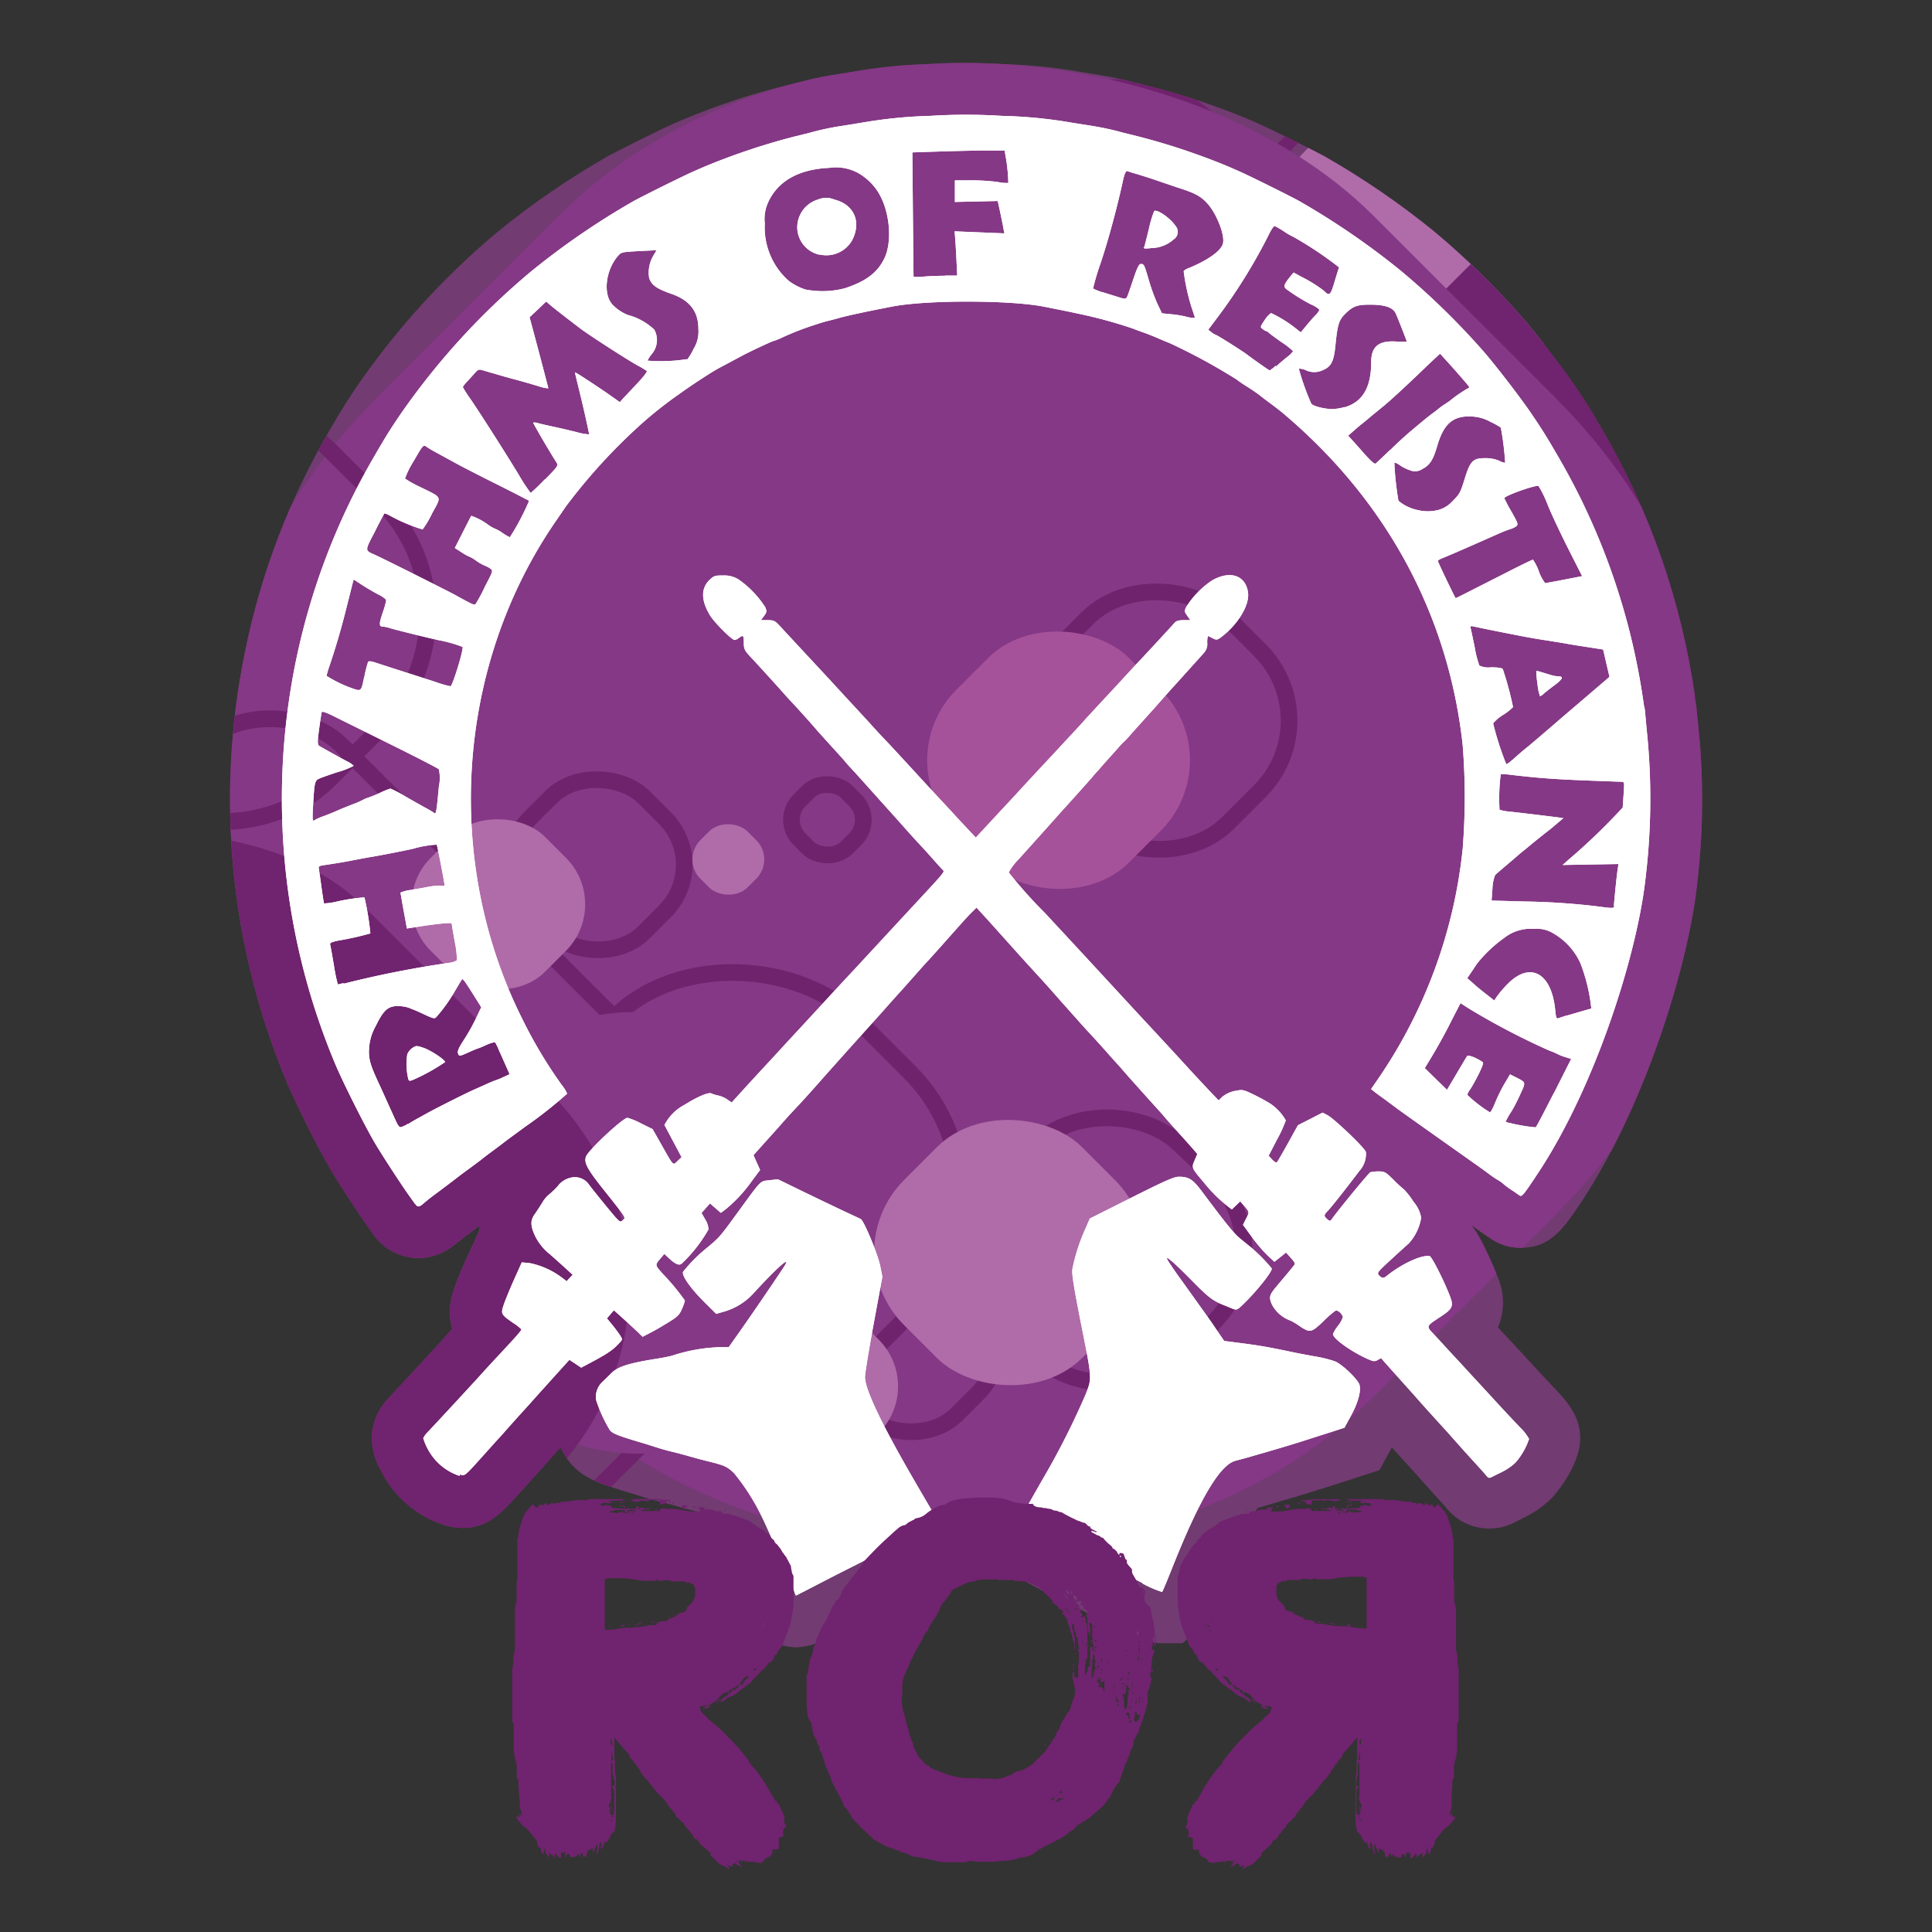 <svg id="Слой_1" data-name="Слой 1" xmlns="http://www.w3.org/2000/svg" xmlns:xlink="http://www.w3.org/1999/xlink" viewBox="0 0 283.46 283.46"><rect x="0" y="0" width="283.46" height="283.46" fill="#333333" stroke="none"/><defs><style>.cls-1,.cls-10,.cls-5{fill:none;}.cls-2{clip-path:url(#clip-path);}.cls-3{fill:#723b72;}.cls-4{fill:#fff;}.cls-10,.cls-5{stroke:#70236d;stroke-miterlimit:10;}.cls-5{stroke-width:2.07px;}.cls-6{fill:#b06ba9;}.cls-7{fill:#a6529a;}.cls-8{fill:#70236e;}.cls-9{fill:#853885;}.cls-10{stroke-width:2.45px;}</style><clipPath id="clip-path"><path class="cls-1" d="M249.14,106.27,249,105a19.24,19.24,0,0,0-.5-3.36c.1.33.15.59.18.73l0-.2A107.76,107.76,0,0,0,235,62.89c-1.66-2.86-2.37-4-4-6.39s-5.39-7.29-7.43-9.66a116.87,116.87,0,0,0-13.21-12.93,119.27,119.27,0,0,0-16.07-11c-1.57-.86-7.89-4-9.5-4.7l-1.36-.6A104,104,0,0,0,169,12.74l-2.48-.62a47.55,47.55,0,0,0-4.94-1.07l-3.08-.5a76.91,76.91,0,0,0-11.11-1.14c-2.43-.12-4.07-.17-5.65-.17s-3.23,0-5.66.17A76.62,76.62,0,0,0,125,10.55l-3.08.5A46.91,46.91,0,0,0,117,12.12l-2.47.61a104.22,104.22,0,0,0-14.43,4.86l-1.37.6c-1.61.69-7.93,3.84-9.5,4.7a119.27,119.27,0,0,0-16.07,11A113.43,113.43,0,0,0,52.49,56.5c-1.62,2.4-2.33,3.53-4,6.39A106.18,106.18,0,0,0,35.91,95.81a107.49,107.49,0,0,0,6.3,63.25c1.28,3,4.59,9.63,6.22,12.41,1.15,2,4.23,6.69,5.57,8.56l.71,1a8.08,8.08,0,0,0,6.63,3.55,8.69,8.69,0,0,0,5.52-2.12c.61-.49,1.21-.95,1.77-1.36l1.77-1.33a4.87,4.87,0,0,0,0,.66l-2,4.36c-.46,1-1.42,3.26-1.8,4.44a9.35,9.35,0,0,0-.24,5.75c-.64.7-1.31,1.43-1.53,1.69-.54.61-6,6.49-7.65,8.27A8.84,8.84,0,0,0,54.52,211a10.27,10.27,0,0,0,1.27,4.58,15.73,15.73,0,0,0,9.12,8.08,8.74,8.74,0,0,0,2.91.52c3.81,0,5.68-2.08,8.76-5.52l.14-.15c.77-.87,1.53-1.71,1.72-1.91.38-.4,1.61-1.8,1.86-2.08.63-.71,1.22-1.38,1.41-1.58l.52-.57c.29.55.55,1,.72,1.27,2,3.19,4.86,4,9.64,5.45.3.09,1,.29,1.45.46.78.25,1.95.58,2.79.78l1.61.41,1.56.45c.49.14,1.48.39,2.19.57l.43.11a33.86,33.86,0,0,1,2.5,4.29c.69,1.4,3.82,8.64,4.29,9.88a7.76,7.76,0,0,0,7.4,5.65,9,9,0,0,0,4.66-1.45c.45-.24,2.81-1.46,5.47-2.81,6.74-3.44,8.84-4.58,10-5.32a19.85,19.85,0,0,0,4.59-3.11,10,10,0,0,0,2.13-2.41,8.59,8.59,0,0,0,1,1.3,14.28,14.28,0,0,0,4.24,3.2,76.45,76.45,0,0,0,7.94,4.23c2.5,1.24,5.81,2.89,7.35,3.67,3.29,1.65,4.65,2.1,6.34,2.1h3l2.19-2.06c1.38-1.29,1.8-2.35,3.36-6.31,2.94-7.43,4.69-10.39,5.45-11.48.11,0,3.4-1,3.4-1,3.16-.91,4.09-1.2,8.29-2.54l6.17-2,1.82-3.34c.87,1,1.87,2.07,2.57,2.83l1.69,1.89c.73.83,1.84,2.06,2.46,2.73s1,1.15,1.14,1.27a8.07,8.07,0,0,0,10.21,2.25l1.44-.73a15.26,15.26,0,0,0,4-2.85s4.13-4.45,4.13-8.76c0-3-1.74-5.15-3.37-6.88-2-2.14-2.41-2.55-4.29-4.6-1-1.1-2.15-2.34-2.55-2.76l-1.86-2a9.38,9.38,0,0,0,0-7.29c-.49-1.29-1.25-3-2-4.52A19.52,19.52,0,0,0,216,179.9l0-.09c.44.35,1,.73,1.57,1.14.36.23.73.49.91.61a7.76,7.76,0,0,0,4.63,1.52c4.44,0,6.34-2.89,9-6.88,9.22-14,15.58-34.41,16.89-46.49A104.29,104.29,0,0,0,249.14,106.27Z"/></clipPath></defs><g class="cls-2"><rect class="cls-3" x="-28.91" y="2.48" width="341.3" height="268.59"/><path class="cls-4" d="M255.08,150.86c7.93,0,7.95-12.33,0-12.33s-8,12.33,0,12.33Z"/><rect class="cls-5" x="142.11" y="13.85" width="44.81" height="44.81" rx="18.3" transform="translate(306.49 -54.44) rotate(135)"/><rect class="cls-5" x="73.67" y="46.98" width="44.81" height="44.81" rx="18.3" transform="translate(213.07 50.51) rotate(135)"/><rect class="cls-5" x="181.44" y="-0.75" width="100.07" height="100.07" rx="33.76" transform="translate(430 -79.55) rotate(135)"/><rect class="cls-5" x="208.15" y="98.96" width="46.66" height="46.66" rx="19.05" transform="translate(481.63 45.08) rotate(135)"/><rect class="cls-5" x="148.66" y="75.76" width="40.55" height="40.55" rx="16.56" transform="translate(356.29 44.5) rotate(135)"/><rect class="cls-6" x="187.88" y="12.62" width="44.81" height="44.81" rx="18.3" transform="translate(383.75 -88.9) rotate(135)"/><rect class="cls-7" x="144.11" y="45.75" width="44.81" height="44.81" rx="18.3" transform="translate(332.44 -1.4) rotate(135)"/><rect class="cls-8" x="219.79" y="1.09" width="114.92" height="114.92" rx="14.13" transform="translate(39.8 213.19) rotate(-45)"/><rect class="cls-7" x="268.43" y="104.26" width="59.81" height="59.81" rx="24.42" transform="translate(604.16 18.07) rotate(135)"/><rect class="cls-9" x="38.22" y="14.77" width="207.05" height="207.05" rx="84.54" transform="translate(325.62 101.72) rotate(135)"/><rect class="cls-10" x="77.04" y="144.34" width="61.46" height="61.46" rx="25.09" transform="translate(307.78 222.66) rotate(135)"/><rect class="cls-10" x="-40.97" y="203.68" width="52.95" height="52.95" rx="21.62" transform="translate(138.01 403.15) rotate(135)"/><rect class="cls-10" x="-19.34" y="123.53" width="118.27" height="118.27" rx="14.55" transform="translate(-117.5 81.64) rotate(-45)"/><rect class="cls-10" x="2.86" y="61.3" width="57.72" height="57.72" rx="23.57" transform="translate(117.9 131.49) rotate(135)"/><rect class="cls-10" x="144.18" y="165.01" width="36.93" height="36.93" rx="15.08" transform="translate(407.72 190.84) rotate(133.28)"/><rect class="cls-10" x="121.72" y="185.74" width="23.68" height="23.68" rx="9.67" transform="translate(367.72 242.85) rotate(135)"/><rect class="cls-10" x="75.82" y="115.03" width="23.68" height="23.68" rx="9.67" transform="translate(239.35 154.6) rotate(135)"/><rect class="cls-10" x="116.49" y="115.38" width="9.8" height="9.8" rx="4" transform="translate(292.28 119.49) rotate(135)"/><rect class="cls-10" x="151.94" y="87.81" width="35.83" height="35.83" rx="14.63" transform="translate(364.72 60.38) rotate(135)"/><rect class="cls-7" x="137.4" y="93.63" width="35.83" height="35.83" rx="14.63" transform="translate(344.01 80.59) rotate(135)"/><rect class="cls-9" x="62.5" y="150.16" width="61.46" height="61.46" rx="25.09" transform="translate(287.07 242.87) rotate(135)"/><rect class="cls-8" x="-33.88" y="129.34" width="118.27" height="118.27" rx="39.9" transform="translate(176.38 303.89) rotate(135)"/><rect class="cls-7" x="-46.43" y="17.59" width="71.57" height="71.57" rx="29.22" transform="translate(19.57 98.65) rotate(135)"/><rect class="cls-6" x="129.64" y="165.3" width="36.93" height="36.93" rx="15.08" transform="translate(382.78 208.99) rotate(135)"/><rect class="cls-6" x="107.18" y="191.56" width="23.68" height="23.68" rx="9.67" transform="translate(347.01 263.06) rotate(135)"/><rect class="cls-6" x="61.27" y="120.85" width="23.68" height="23.68" rx="9.67" transform="translate(218.64 174.81) rotate(135)"/><rect class="cls-6" x="101.95" y="121.19" width="9.8" height="9.8" rx="4" transform="translate(271.57 139.7) rotate(135)"/><g id="g10"><path id="path4152" class="cls-4" d="M116.6,233.68c-.29-.93-3.86-9.19-4.69-10.86a32.32,32.32,0,0,0-4.15-6.61c-1-1-1.38-1.19-3.76-1.78-.63-.15-1.49-.38-1.92-.5l-1.57-.44c-.43-.12-1.29-.35-1.93-.5s-1.61-.42-2.18-.61l-1.67-.53c-4.2-1.24-5-1.54-5.35-2.18a21.13,21.13,0,0,1-1.91-4.23,3,3,0,0,1,.83-2.61c.29-.27.88-.84,1.29-1.26,1-1.06,2.55-1.55,7-2.26.69-.11,1.58-.29,2-.4a24.72,24.72,0,0,1,6.82-1.25h1.5l.92-1.3c2.15-3,6.59-9.54,7.28-10.63,1-1.62-1.09.24-4.54,4a9.33,9.33,0,0,1-4.49,2.75l-1,.29-1.69-1.68c-2.09-2.08-3.44-4-3.16-4.51a22.66,22.66,0,0,1,3.54-3.54c1.83-1.53,1.85-1.56,4.58-5.31,3.45-4.73,3.13-4.41,4.55-4.57l1.22-.14,4.36,2.12c2.4,1.16,5.06,2.43,5.92,2.83s1.71.79,1.88.88c.48.25,2.51,5.14,2.87,6.91l.31,1.56-1.28,6.93c-.7,3.81-1.27,7.31-1.27,7.77,0,1.8,2.37,6.79,7.07,14.91,1.53,2.64,2.91,5,3.07,5.24.27.4.23.49-.43,1a14.53,14.53,0,0,1-2.76,2,3.45,3.45,0,0,0-.91.49c-.89.6-3.49,2-9.48,5-2.53,1.29-5,2.59-5.61,2.89s-1,.54-1.08.54A1.28,1.28,0,0,1,116.6,233.68Zm51-1.43c-1.54-.78-4.87-2.44-7.4-3.69a65.21,65.21,0,0,1-7.22-3.83,2.77,2.77,0,0,0-.69-.39,9.19,9.19,0,0,1-2-1.53c-.28-.3-.31-.49-.15-.79l2.62-4.61a115,115,0,0,0,6.53-12.84c.93-2.41.94-2.22-.64-10.14-1.11-5.62-1.42-7.52-1.31-8.24a27.37,27.37,0,0,1,1.83-5.74l.73-1.67,6.11-3.07c4.92-2.47,6.27-3.07,6.94-3.06,1.51,0,2.07.38,3.48,2.27,3.52,4.71,4.62,6.06,5.54,6.81l1.5,1.22a23.82,23.82,0,0,1,3.13,3.17c0,.56-2.42,3.56-4.3,5.34-.78.74-.88.77-1.45.55l-1-.41c-1.88-.73-2.45-1.15-4.9-3.64-2.64-2.68-3.93-3.8-3.71-3.22.06.17,1,1.6,2.17,3.19l2.53,3.54.94,1.31c.26.36,1,1.4,1.6,2.31l1.13,1.65,2.62.34c2.48.32,3.82.55,7.21,1.26.8.17,2.4.48,3.54.68a17.58,17.58,0,0,1,2.92.73c1.08.46,3.38,2.68,3.57,3.45.24.94-.24,2.66-1.27,4.54l-.95,1.74-3.28,1.05c-4.13,1.33-5,1.59-8.08,2.49l-3.12.9-1.46.39C179,214.86,176,219.94,172,230c-.75,1.89-1.42,3.5-1.5,3.57a15.74,15.74,0,0,1-2.95-1.29ZM67.42,216.54a8.17,8.17,0,0,1-4.77-4.16A7.92,7.92,0,0,1,62.1,211a3.37,3.37,0,0,1,.68-.91c1.68-1.78,7.37-7.94,7.85-8.49.19-.22,1.25-1.38,2.35-2.56,3-3.21,3.51-3.81,3.51-4a6.06,6.06,0,0,0-1.12-.89c-1.86-1.28-1.91-1.37-1.48-2.67.2-.61.88-2.27,1.51-3.69l1.16-2.58,1.16.11a11.74,11.74,0,0,1,4.75,2.15l.67.51.44-.48.44-.47-.91-.83c-.5-.46-1.6-1.45-2.44-2.19a7.69,7.69,0,0,1-2.13-2.61c-.73-1.53-.75-2.33-.09-3.25.28-.39.76-1.13,1.08-1.65a4.57,4.57,0,0,1,.89-1.13,13.45,13.45,0,0,0,1.38-1.3,3.22,3.22,0,0,1,1.82-1.25,2.52,2.52,0,0,1,2.69.84c.27.39,1.43,1.84,2.57,3.23,2.06,2.51,2.09,2.53,2.49,2.13s.76,0-2.74-4.39c-2.57-3.21-3-4.12-2.63-5,.49-1.05,5.42-5.63,6.06-5.63a10.08,10.08,0,0,1,2,.83l1.69.83,1.33,2.35c1.78,3.14,1.63,3,2.33,2.33l.59-.56-1.26-2.37-1.26-2.37.42-.68a6.94,6.94,0,0,1,2.56-2.28c1.82-1.15,3.49-1.86,3.89-1.66a5.33,5.33,0,0,0,1.05.32,3.86,3.86,0,0,1,1.32.58l.63.44.66-.73c.68-.76,3.93-4.3,5.06-5.51.36-.39,1.49-1.61,2.5-2.72l2.52-2.72,2.5-2.71c2.15-2.34,2.43-2.64,5.17-5.58l2.58-2.79,5.21-5.63c5.2-5.59,5.07-5.44,4.78-5.73s-.85-.92-1.55-1.71-1.6-1.78-2-2.2-1.36-1.49-2.16-2.39-1.88-2.11-2.4-2.68l-1.15-1.28c-1-1.12-3.25-3.63-3.75-4.17-.34-.37-.94-1-1.33-1.48s-1.39-1.55-2.22-2.47-1.7-1.87-1.9-2.11c-.84-1-3.14-3.55-4-4.44-.48-.53-1.06-1.17-1.29-1.44-.47-.53-3.21-3.56-4.56-5-.78-.85-.89-1.08-.89-2,0-1.06-.09-1.15-.72-.67a1.45,1.45,0,0,1-.63.3c-.41,0-3-2.59-3.62-3.64-1.33-2.19-1.34-4,0-5.23.58-.55.78-.61,1.93-.6a4,4,0,0,1,2.27.58,14.54,14.54,0,0,1,3.91,4.07c.26.62.24.73-.17,1.29l-.46.62h1c.9,0,1.07.08,1.83.91,1.41,1.53,5,5.38,5.64,6.08.34.36,1.44,1.54,2.43,2.62s2.11,2.3,2.5,2.71l2.57,2.79c1,1.13,2.16,2.35,2.51,2.71.59.62,4.07,4.39,5.13,5.56l2.51,2.71c1.11,1.19,2.27,2.44,2.58,2.79l1.7,1.82,1.13,1.2.46-.5c3.53-3.81,4.71-5.07,5.14-5.53s.89-1,5.42-5.85l3.48-3.75c.6-.64,1.28-1.39,1.53-1.68s1-1.08,1.63-1.77,2.26-2.42,3.58-3.86,2.63-2.85,2.92-3.15c.85-.9,4.64-5,5-5.42.24-.28.62-.39,1.32-.39h1l-.46-.65c-.43-.61-.44-.69-.14-1.3a13,13,0,0,1,3.78-3.88c2.71-1.55,5-.72,5.29,1.88.17,1.76-1.41,4.43-3.72,6.26-.78.61-.88.64-1.4.38l-.72-.36c-.09,0-.16.38-.16.93a1.93,1.93,0,0,1-.47,1.53l-2.44,2.71c-1.08,1.21-2.07,2.29-2.19,2.42l-1.57,1.76c-.74.85-1.49,1.69-1.66,1.87s-1,1.12-1.88,2.09-1.75,2-2,2.19-1.12,1.22-2,2.19-1.65,1.86-1.77,2-.59.63-1,1.14c-.67.77-3.34,3.75-4.19,4.67l-3,3.36-3.47,3.86A8.9,8.9,0,0,0,148,128a67.26,67.26,0,0,0,5.29,5.93l2.84,3.06,2.88,3.11,7.44,8.06,5.24,5.65,2.5,2.72c1,1.11,2.47,2.67,3.22,3.47l1.38,1.45.45-.45a4.29,4.29,0,0,1,2.33-1c.7-.16,1-.08,2.54.68a26.41,26.41,0,0,1,2.32,1.28,7.23,7.23,0,0,1,2.22,2.42,18.26,18.26,0,0,1-1.26,2.76l-1.26,2.43.52.56c.29.31.6.5.69.41s.82-1.35,1.63-2.81l1.46-2.64,1.81-.92,1.81-.93.76.4c1,.56,5.44,4.78,5.59,5.38a3.67,3.67,0,0,1-.95,2.77c-1.38,1.84-4,5.2-4.59,5.81s-.7.77-.15,1.26c.27.25.48.31.57.18.75-1.13,5.53-6.95,5.78-7.05a5.14,5.14,0,0,1,1.25-.12c.84,0,1,.1,2.13,1.21a15.54,15.54,0,0,0,1.53,1.41,11.56,11.56,0,0,1,1.44,1.86,4.74,4.74,0,0,1,1.1,2.32,7.36,7.36,0,0,1-1.82,3.77c-.37.32-1.58,1.42-2.69,2.44-1.91,1.76-2,1.88-1.67,2.24s.61.47,1,.18c2.28-1.86,5.24-3.23,6.43-3,.32.07,2.14,3.68,3,5.94.52,1.39.34,1.79-1.29,2.87-2.35,1.57-2.29,1.38-.93,2.83.65.69,2,2.19,3.06,3.32s2.19,2.39,2.58,2.8l2.5,2.71c1.91,2.08,2.3,2.5,4.35,4.67a6.86,6.86,0,0,1,1.31,1.68,10.18,10.18,0,0,1-2,3.48,8.22,8.22,0,0,1-1.91,1.33l-1.61.8c-.32.17-.48.11-.8-.29s-.88-1-1.47-1.65-1.65-1.81-2.36-2.61-1.5-1.69-1.77-2c-1.48-1.62-3.75-4.12-4.14-4.58l-1.11-1.25c-1.79-2-4.41-4.91-4.46-5s-.29,0-.57.19c-.45.24-.64.22-1.41-.12-2.4-1.06-5.16-3-5.16-3.69a5.28,5.28,0,0,1,.73-1.2,4.26,4.26,0,0,0,.73-1.29,1.5,1.5,0,0,0-1-1,13.85,13.85,0,0,0-1.82,1.57c-1.84,1.76-2,1.79-3.62.69a8.47,8.47,0,0,0-1.27-.75,5,5,0,0,1-2.7-2.34c-.49-1.16-.41-1.4.88-2.92L189,186.7l.82-1c.25-.29.2-.44-.42-1.13l-.71-.8-.85.68-.86.68-1.07-1a23.14,23.14,0,0,1-2.3-2.72l-1.24-1.71.42-.84c.54-1,.54-1-.2-1.88l-.62-.72-.62.59-.62.6-.68-.53a21.26,21.26,0,0,1-3.34-3.33c-1.92-2.27-1.91-2.24-1.44-3.34l.4-.94-.48-.56c-.26-.31-1.12-1.28-1.91-2.15l-1.8-2-1-1.17c-2.16-2.38-4.5-5-4.94-5.5-.28-.33-.75-.85-1-1.15s-1.22-1.34-2.08-2.32-2-2.23-2.54-2.81-1.29-1.4-1.67-1.84-1-1.11-1.32-1.48-1.14-1.26-1.77-2l-1.57-1.77-4-4.39-1.87-2.09c-1.39-1.55-3-3.35-4-4.43l-.45-.49-1,1c-.54.57-1.16,1.25-1.39,1.52-1,1.11-4.43,5-5.39,6l-1.67,1.88-1.56,1.76c-.12.12-1.48,1.63-3,3.35-3.52,3.91-4.22,4.69-4.5,5l-3.94,4.41c-2,2.29-3.77,4.21-3.84,4.27s-.49.53-.94,1-1.5,1.69-2.33,2.61l-2.33,2.59-.83.93.48,1.09.49,1.08-1.22,1.64a21,21,0,0,1-3.78,4.09l-.75.57-.8-.69-.8-.7-.62.7-.62.71.57,1a2.7,2.7,0,0,1,.44,1.42,21.4,21.4,0,0,1-3.91,5c-.41.33-.94.1-1.93-.83l-.63-.59-.66.78c-.73.87-.73.87.58,2.3a33.38,33.38,0,0,1,3.1,3.77,7.54,7.54,0,0,1-.42,1.2c-.37.87-.64,1.15-1.93,1.95-.83.51-2,1.21-2.68,1.55l-1.18.61-.51-.5c-.49-.49-1.95-1.82-3.14-2.89l-.56-.5-.51.59-.51.6.78.95c.43.52.94,1.22,1.15,1.54.36.57.36.61,0,1-1,1.12-1.7,1.62-4.71,3.21l-1,.53-.86-.58-.87-.57-.85.94c-2.06,2.28-4.09,4.53-5.12,5.69-.62.68-1.22,1.35-1.34,1.47l-1.58,1.77c-.74.84-1.49,1.68-1.67,1.86l-1.87,2.08c-3,3.35-2.94,3.3-3.65,3Zm-6.52-39.9-.72-1c-1.23-1.71-4.17-6.22-5.21-8-1.45-2.46-4.64-8.81-5.77-11.5a100.56,100.56,0,0,1-5.86-58.81A99.35,99.35,0,0,1,55.06,66.7c1.56-2.7,2.19-3.7,3.71-5.94A105.84,105.84,0,0,1,78,39.76a111.88,111.88,0,0,1,14.9-10.22c1.5-.83,7.56-3.83,8.86-4.39l1.46-.64A98.47,98.47,0,0,1,116.3,20.1l2.5-.62a39.25,39.25,0,0,1,4.28-.94l3.13-.5A69,69,0,0,1,136.47,17,84.08,84.08,0,0,1,147,17,69.28,69.28,0,0,1,157.27,18l3.12.5a39.25,39.25,0,0,1,4.28.94l2.5.62a98.47,98.47,0,0,1,13.13,4.41l1.46.64c1.3.56,7.36,3.56,8.86,4.39a111.88,111.88,0,0,1,14.9,10.22,109,109,0,0,1,12.28,12c1.84,2.14,5.49,6.89,6.9,9,1.52,2.24,2.15,3.24,3.72,5.94a99.46,99.46,0,0,1,12.74,36.59c.23,1.61,0-1.08.43,3.71a97.26,97.26,0,0,1-.16,21.89c-1.18,10.89-7.22,30.27-15.69,43.14-2.16,3.28-2.46,3.65-2.79,3.41-.15-.11-.68-.48-1.18-.81a10.89,10.89,0,0,1-1.2-.89,4,4,0,0,0-.7-.51,13.4,13.4,0,0,1-1.32-.88c-1.21-.91-2-1.44-2.51-1.81s-10.89-7.69-11.25-8c-.11-.09-.72-.53-1.35-1s-1.4-1-1.71-1.26l-.57-.45,1.11-1.61a72.92,72.92,0,0,0,12.33-33.61,96.23,96.23,0,0,0,0-15.28c-2.1-19.18-11.31-36.08-26.58-48.85-.42-.35-1.37-1.07-2.38-1.81l-.84-.65c-.34-.27-1.17-.84-1.84-1.26s-1.33-.87-1.46-1a87.53,87.53,0,0,0-9.93-5.4c-.41-.15-1.2-.49-1.78-.74s-1.51-.62-2.08-.82-1.23-.44-1.46-.54A68,68,0,0,0,158.1,46c-1.37-.3-2-.42-4.9-1-5.09-1-17.43-1-22.41,0-3.78.73-6.55,1.33-7.71,1.66-.46.13-1.21.33-1.67.44s-1.21.34-1.67.5a41.81,41.81,0,0,0-5.15,2,8.27,8.27,0,0,1-1.13.44c-.14,0-3.25,1.45-4.45,2.08l-1.77.95-1.67.89c-1,.51-4,2.47-5.94,3.87A59.93,59.93,0,0,0,94.32,62,83.69,83.69,0,0,0,83,74.34l-1.37,2c-14.64,21.15-16.64,49.78-5.08,73a68,68,0,0,0,5.88,9.86,5.17,5.17,0,0,1,.78,1.26,62.62,62.62,0,0,1-5.91,4.68c-.25.17-1.13.83-2,1.46s-2.14,1.62-2.92,2.19-1.46,1.09-1.52,1.15-.81.63-1.67,1.26-1.7,1.25-1.87,1.39c-.41.32-2.54,1.94-3.17,2.4s-1.34,1-2,1.57-.87.58-1.21.1Zm-1-11.72c.12-.09.54-.35.94-.58l1.92-1.06c1.31-.73,5.69-2.93,6.84-3.43l1.93-.86a12.68,12.68,0,0,1,1.32-.54,8.48,8.48,0,0,0,1-.42l.92-.42-.53-1.2c-.29-.65-.73-1.66-1-2.23a8.5,8.5,0,0,0-.58-1.22c-.09-.1-.68.07-1.33.36a11.67,11.67,0,0,1-1.29.54c-.06,0-.62.24-1.25.52-1.38.63-1.47.64-1.61.1-.07-.29.2-.89.83-1.83a29.57,29.57,0,0,0,1.77-3.13l.83-1.74-1.07-1.7c-1.3-2.07-1.64-2.54-1.74-2.42s-.48.79-1,1.65A23.19,23.19,0,0,1,64,149.24c-.23.24-.47.19-1.46-.27-.66-.31-1.38-.64-1.61-.73l-1-.4a5.32,5.32,0,0,0-1.6-.23c-1.39,0-2.09.63-3.17,2.86a7.65,7.65,0,0,0-1,3.2c-.12,1.65.11,2.48,1.48,5.42.5,1.08,1.36,3,1.9,4.19,1,2.2,1,2.23,1.54,2a3.71,3.71,0,0,0,.76-.39Zm0-6.63a9.17,9.17,0,0,1-.14-3.63,2.27,2.27,0,0,1,.77-.92c.51-.34.61-.34,1.62,0s3.13,1.72,3.15,2.09a28.87,28.87,0,0,1-4.6,2.56c-.59.25-.68.24-.8-.08ZM228,160.36l2.52-5-.88-.27a7.09,7.09,0,0,1-1.08-.42,10.26,10.26,0,0,0-1.25-.53,106.42,106.42,0,0,1-11.62-6.06l-1.41-.9L213,149.67c-1.09,2.18-2.22,4.21-3.57,6.4l-.39.64,1.63,1.6,1.63,1.59,1.39-2.34c.76-1.29,1.46-2.46,1.56-2.61s.94,0,2.27.86c.19.12,0,.59-.56,1.76-.45.89-1,1.89-1.25,2.24a2.68,2.68,0,0,0-.43.83,20,20,0,0,0,3.32,2.56c.1,0,.43-.57.74-1.35a23.64,23.64,0,0,1,1.38-2.82l.83-1.4.88.44c1.47.75,1.45.67.66,2.4-.39.86-1,2.11-1.45,2.77a12.41,12.41,0,0,0-.73,1.31c0,.06.3.16.68.23a23.78,23.78,0,0,0,3.72.62c.08,0,1.27-2.3,2.65-5ZM229.91,149l2.26-.66,1.31-.37-.13-1a25.65,25.65,0,0,0-1.46-5.61A9.58,9.58,0,0,0,228,137a4.72,4.72,0,0,0-3-.72,6.25,6.25,0,0,0-4.28,1.31,19.63,19.63,0,0,0-4,3.78l-.9,1.34-.55.81.63.54c1.1,1,1.59,1.36,2.47,2.05l.87.68.37-.57a15.52,15.52,0,0,1,1.43-1.69c3.36-3.57,6.6-1.9,7.14,3.68.11,1.09.18,1.29.46,1.18l1.27-.42Zm-179.5-4.67a150.39,150.39,0,0,1,15.52-3.07c.55-.07,1-.25,1.11-.4a14.74,14.74,0,0,0-.33-2.74c-.24-1.35-.44-2.54-.44-2.64s-1.41-.08-5.63.6l-.94.15-.47-2.58c-.26-1.41-.47-2.63-.47-2.69a5.55,5.55,0,0,1,1.52-.39c.83-.14,2-.34,2.51-.45a12.15,12.15,0,0,1,1.72-.19,2.52,2.52,0,0,0,.72,0c0-.36-1.07-5.88-1.15-6a14.77,14.77,0,0,0-3.44.59c-.87.2-4.82,1-6.56,1.27l-2.09.39c-.83.18-2.76.51-4.42.75-.81.12-.87.17-.77.68.05.31.23,1.53.39,2.72s.33,2.19.36,2.22a9.84,9.84,0,0,0,1.73-.24,26.64,26.64,0,0,1,4.19-.65,39.93,39.93,0,0,1,.87,5.29A43.88,43.88,0,0,1,49.65,138c-1,.21-1.28.34-1.21.59s.3,1.57.56,3.09a24,24,0,0,0,.57,2.76l.84-.2Zm186.38-11.35c0-.47.41-4.54.55-5.41l.12-.8-4.1.07-4.1.07.82-.73a89.16,89.16,0,0,0,7-6.63l1-1.06.13-1.89c.13-1.76.11-1.89-.26-1.9-9.34-.32-11.19-.44-16.14-1a11.87,11.87,0,0,0-1.62-.13,28,28,0,0,0-.18,5.25,9.57,9.57,0,0,0,1.78.29c1.52.17,3.72.43,6.36.76l1.23.16-.92.78c-.5.43-1,.85-1.12.94-.5.37-2.31,1.83-2.52,2s-.63.54-1.13.94-1,.82-1.13.94-.83.72-1.58,1.35-1.47,1.26-1.61,1.39a5.83,5.83,0,0,0-.4,2l-.13,1.76,5,.14a101.06,101.06,0,0,1,10.92.76c1.78.25,2.08.23,2.08-.08ZM47.41,119.77c.57-.21,1.51-.58,2.08-.84s1.61-.67,2.3-.94a12.37,12.37,0,0,0,1.45-.63,3.86,3.86,0,0,1,.73-.31,18.45,18.45,0,0,0,1.83-.75,10.33,10.33,0,0,1,1.49-.6,19.91,19.91,0,0,1,2.23,1.18c1.14.65,2.48,1.41,3,1.69a10.82,10.82,0,0,1,1.18.71c.28.23.35-.17.69-3.87a6,6,0,0,0,0-2.54c-.12-.14-3.2-1.73-6.83-3.53l-8.44-4.18c-1.25-.63-1.86-.84-1.92-.66s-.48,3-.57,4.09c0,.46,0,.77.26.88,1.09.63,3.17,1.78,4,2.22a3.27,3.27,0,0,1,1,.67,11.71,11.71,0,0,1-2.35.92c-1.29.42-2.55.87-2.8,1-.55.28-.62.61-.8,3.81-.12,2.09-.1,2.46.14,2.28a7.48,7.48,0,0,1,1.33-.6Zm174.43-8.22c.9-.82,1.47-1.31,2.45-2.1l1.29-1.09,1.49-1.28,1.26-1.08c.12-.12,1.59-1.37,3.25-2.79l3.79-3.24.77-.67-.47-2-.46-2-.93-.15-2.39-.37c-.8-.12-1.92-.31-2.5-.42l-2.6-.42c-.86-.12-2.46-.4-3.55-.61l-2.6-.51c-1.42-.28-3.79-.76-4.36-.89s-.59-.09-.48.37c.07.27.33,1.53.59,2.79a14.86,14.86,0,0,0,.66,2.56,3.17,3.17,0,0,0,1.71.26c1,0,1.59.09,1.73.26a47.5,47.5,0,0,1,1.5,5.57,7.54,7.54,0,0,1-1.46,1.15,5.7,5.7,0,0,0-1.46,1.24,43.55,43.55,0,0,0,1.93,6,3.2,3.2,0,0,0,.84-.61Zm3.74-11.21a13,13,0,0,1-.18-1.88,2,2,0,0,1,.67.13l1.36.41a5,5,0,0,0,1.18.23c.84,0,.68.4-.51,1.29-.67.49-1.39,1.06-1.61,1.26a1.67,1.67,0,0,1-.54.37,6.9,6.9,0,0,1-.37-1.81Zm-172.13-1A16.33,16.33,0,0,1,54,97.13c.11-.18.48-.13,1.38.18.67.22,2.49.81,4,1.29S63,99.76,64,100.09a16.22,16.22,0,0,0,2.09.6c.3,0,2-5.56,1.77-5.78a20.6,20.6,0,0,0-3.57-1c-1.91-.42-6.38-1.53-7.1-1.76a3.94,3.94,0,0,0-1-.21c-.59,0-.6-.38-.06-2a12.41,12.41,0,0,0,.53-1.85c0-.16-.49-.54-1.09-.84s-1.68-.93-2.39-1.39l-1.29-.84-.21.78-.93,3.7c-.71,2.82-1.49,5.48-2.4,8.18a12.73,12.73,0,0,0-.44,1.48,18.65,18.65,0,0,0,3.86,1.86c1.22.43,1.24.41,1.66-1.71ZM71.18,86c1.13-2.15,1.17-2.27.8-2.55a3.78,3.78,0,0,0-.81-.44,6.9,6.9,0,0,1-1.29-.73,5.14,5.14,0,0,0-1-.6,6.67,6.67,0,0,1-1.15-.64l-1-.64L67.9,78.1c.65-1.28,1.21-2.37,1.24-2.42A9,9,0,0,1,71.63,77a4.79,4.79,0,0,0,1,.57,5.31,5.31,0,0,1,1.11.63,6.17,6.17,0,0,0,1.07.62,35.54,35.54,0,0,0,2.82-5.35s-2.29-1.2-5-2.55-5.39-2.74-6-3.09l-2.36-1.29c-.68-.36-1.44-.8-1.7-1-.47-.31-.5-.28-1.87,2.1a12.89,12.89,0,0,0-1.28,2.58,17.27,17.27,0,0,0,2.25,1.24c3.31,1.64,3.14,1.26,1.71,3.89A13.62,13.62,0,0,1,62,77.68a25.22,25.22,0,0,1-4.75-2,3.33,3.33,0,0,0-.85-.36S55.71,76.54,55,78c-1.5,2.87-1.5,2.74,0,3.4,1.74.8,10.08,5,11.57,5.78,3.07,1.69,3,1.65,3.26,1.37A24,24,0,0,0,71.18,86Zm144.1.92,5.54-2.81c2.17-1.11,4-2,4.09-2a7,7,0,0,1,.87,1.72,6,6,0,0,0,.92,1.72c.11,0,1.37-.23,2.81-.51l2.62-.51-1.91-3.77c-1.05-2.07-2.45-5-3.12-6.63a16.48,16.48,0,0,0-1.39-2.86c-.86,0-5,1.5-5,1.82a22.43,22.43,0,0,0,1.06,2c1,1.75,1,1.87.67,2.14a3,3,0,0,1-.85.4,17.23,17.23,0,0,0-1.67.65l-3.48,1.54-1.67.73c-1.41.62-2.54,1.1-3.19,1.36-.37.15-.65.33-.62.42.3.75,2.54,5.42,2.61,5.42s.8-.36,1.68-.81ZM211.1,74.8a4.37,4.37,0,0,0,2.05-1.31c1-1,1.14-1.26,1.72-3.15.83-2.71,1.23-3.12,3-3.12a5.17,5.17,0,0,1,2.09.38,2.11,2.11,0,0,0,.88.3,44.29,44.29,0,0,0-.64-5.16,10.52,10.52,0,0,0-1.5-.84,6.12,6.12,0,0,0-2.77-.79c-2.75-.15-4.14,1.06-5.1,4.44-.55,1.91-1.1,2.75-2.15,3.26a1.85,1.85,0,0,1-1.79.19,5.76,5.76,0,0,1-1.53-.76c-.37-.27-.72-.41-.78-.31a43.64,43.64,0,0,0,.6,5.55,6.46,6.46,0,0,0,2.72,1.33,6.34,6.34,0,0,0,3.18,0ZM80,70.32c1.83-1.88,1.93-2,1.66-2.45-1-1.55-3.49-5.81-3.43-5.87a1.76,1.76,0,0,1,.8.11c.4.1,1.42.34,2.28.52s2.34.53,3.3.77a8.46,8.46,0,0,0,1.83.33c0-.06-.42-2.11-1-4.56s-1.11-4.48-1.07-4.52.71.34,4.47,2.87L90.94,59l.51-.57,2.07-2.2c.86-.91,1.48-1.72,1.38-1.8a10.32,10.32,0,0,0-1.21-.73c-1.59-.86-7.63-4.77-8.66-5.59l-1.88-1.44c-.85-.66-1.89-1.47-2.29-1.81l-.73-.62-1.22,1.17L77.7,46.54l1.38,5.17c.75,2.84,1.37,5.21,1.37,5.27A5.7,5.7,0,0,1,79,56.66c-1.77-.53-2.35-.69-3.91-1.11-.69-.19-1.53-.42-1.87-.53l-1.36-.39-1.2-.35c-.36-.11-.59,0-.9.35s-.75.84-1.15,1.27a4.85,4.85,0,0,0-.71.88,12.54,12.54,0,0,0,.89,1.42c1.4,2,5.56,8.54,7.33,11.47a25.2,25.2,0,0,0,1.74,2.66,27.42,27.42,0,0,0,2.07-2ZM204,66c1-1,2.34-2.2,2.9-2.67,1.9-1.61,2.78-2.32,3.36-2.74.32-.23.69-.52.81-.63a8.63,8.63,0,0,1,.85-.61c.34-.22.71-.48.83-.57a20.06,20.06,0,0,1,2.68-1.84c.09,0,.14-.08.11-.19s-1.87-2.25-3.52-4.05l-.74-.81-.72.67c-.4.37-1.62,1.53-2.71,2.58-2,1.9-3.86,3.62-4.81,4.4L201.25,61c-.68.58-1.34,1.12-1.45,1.2s-.62.51-1.11.94l-.89.78.47.52c.27.29,1.12,1.25,1.91,2.14,1,1.12,1.51,1.56,1.67,1.42s1.08-1,2.11-2Zm-6.69-6.25c2.63-.8,3.87-2.92,3.87-6.64,0-2.27,1.11-3.17,3.69-3a7.78,7.78,0,0,0,1.53,0c0-.09-1.2-3.16-1.59-4.06S203.33,44.7,201,44.7c-1.9,0-2.5.22-3.66,1.37-.89.88-1.11,1.59-1.4,4.52-.23,2.43-.61,3.19-1.84,3.71a2.9,2.9,0,0,1-2.54,0,2.35,2.35,0,0,0-1-.21,36,36,0,0,0,1.82,5.11c.2.36,1.77.78,3,.82a7.28,7.28,0,0,0,1.86-.29Zm-10.07-6c.41-.37,1.14-1,1.61-1.37a3.85,3.85,0,0,0,.87-.85,10,10,0,0,0-1.61-1.27c-.89-.62-1.74-1.25-1.9-1.39a1,1,0,0,0-.41-.28,1.58,1.58,0,0,1-.54-.31c-.39-.29-.38-.33.31-1.35a3.45,3.45,0,0,1,.92-1A18.79,18.79,0,0,1,190,48.09l.84.67.74-.88c.4-.49,1-1.2,1.38-1.58a3.26,3.26,0,0,0,.64-.85,3.92,3.92,0,0,0-1.2-.76,26.3,26.3,0,0,1-3.68-2.28c-.45-.35-.34-.7.59-1.84l.48-.59,1.17.64a20.09,20.09,0,0,1,3.23,2c.87.87,1,.78,1.6-1.24.32-1.06.62-2,.67-2.16a54.24,54.24,0,0,0-6.68-4.46,9.1,9.1,0,0,1-1.28-.73,15.42,15.42,0,0,0-1.43-.85c-.18-.07-.51.41-1,1.42a80.25,80.25,0,0,1-7.56,12.13l-1.24,1.65.49.38a2.6,2.6,0,0,0,.65.39c.17,0,4,2.44,4.54,2.86s3.23,2.34,3.34,2.34a5.06,5.06,0,0,0,.85-.67Zm-86.41-1a8.69,8.69,0,0,0,.94-1.58,4.81,4.81,0,0,0,.7-2.87c0-2.61-1.25-4.25-4-5.2-2.16-.76-2.89-1.28-3.23-2.32a4.91,4.91,0,0,1,.69-3.39l.4-.68-2.58.13c-2.45.13-2.6.16-3.06.68-1.86,2.14-2.25,5.68-.8,7.2a6.42,6.42,0,0,0,2.22,1.49A8.93,8.93,0,0,1,96,48.37a3.17,3.17,0,0,1-.28,3.46A5.15,5.15,0,0,0,95,52.91a24.62,24.62,0,0,0,5.75-.21Zm74.51-6.09s-.24-.76-.53-1.61a30.56,30.56,0,0,1-1.14-5.23c0-.11.26-.29.57-.42,2.91-1.16,4.92-2.59,5.19-3.67.32-1.26-1-4.57-2.4-6-.93-1-1.85-1.46-4.4-2.26L169,26.23c-1-.32-2.1-.67-2.5-.78s-.88-.27-1.07-.34-.4.13-.69,1.49c-.88,4-2.1,8.52-3.23,11.92a36.88,36.88,0,0,0-1.14,3.81,7.49,7.49,0,0,0,1.6.6l2.34.73c.62.2.87.21,1,0s.5-1.3.93-2.59c.59-1.77.87-2.34,1.14-2.34.47,0,.5.06,1.19,2.43a28.58,28.58,0,0,0,1.25,3.43l.66,1.38,1.42.14a15,15,0,0,1,2,.32c.63.19,1.34.27,1.34.15Zm-7.47-10.38c.06-.16.37-1.37.69-2.69a16.4,16.4,0,0,1,.77-2.6c.35-.39,2.38,1,3.13,2.14a1.32,1.32,0,0,1-.27,2A4.94,4.94,0,0,1,169,36.39c-1.06.12-1.27.09-1.18-.15ZM124,42.28c3-1,4.66-2.2,5.71-4.28,1.22-2.41.89-6.76-.72-9.56a8.26,8.26,0,0,0-3.13-3.08,6.78,6.78,0,0,0-4.21-.73c-4.41.2-7.46,1.9-8.9,4.95a5.94,5.94,0,0,0-.54,3.23,10.46,10.46,0,0,0,3.49,8.38,8.51,8.51,0,0,0,2.45,1.28,13,13,0,0,0,5.85-.19Zm-3.77-4.91A4.15,4.15,0,0,1,117,33.83a4.25,4.25,0,0,1,3-4.55,3.1,3.1,0,0,1,2.42,0c2.92.73,4,3.31,2.59,6a4.36,4.36,0,0,1-4.78,2.06Zm18.39,3.06h1.82l-.1-2.13c-.06-1.18-.14-2.64-.19-3.25l-.09-1.11,3.65.15,3.65.15-.13-.71c-.07-.39-.29-1.46-.48-2.37l-.36-1.67-3.14.07-3.15.07,0-1.58,0-1.59h2.42a30.55,30.55,0,0,1,3.87.24,5.74,5.74,0,0,0,1.55.14,25.33,25.33,0,0,0-.43-4.08l-.11-.68H144.8c-1.4,0-4.43.07-6.74.14l-4.2.14.08,9c.05,5,.09,9.07.09,9.18s.61.12,1.4.05,2.22-.13,3.22-.13Z"/></g><g id="g10-2" data-name="g10"><path id="path4152-2" data-name="path4152" class="cls-4" d="M116.6,233.68c-.29-.93-3.86-9.19-4.69-10.86a32.32,32.32,0,0,0-4.15-6.61c-1-1-1.38-1.19-3.76-1.78-.63-.15-1.49-.38-1.92-.5l-1.57-.44c-.43-.12-1.29-.35-1.93-.5s-1.61-.42-2.18-.61l-1.67-.53c-4.2-1.24-5-1.54-5.35-2.18a21.13,21.13,0,0,1-1.91-4.23,3,3,0,0,1,.83-2.61c.29-.27.88-.84,1.29-1.26,1-1.06,2.55-1.55,7-2.26.69-.11,1.58-.29,2-.4a24.72,24.72,0,0,1,6.82-1.25h1.5l.92-1.3c2.15-3,6.59-9.54,7.28-10.63,1-1.62-1.09.24-4.54,4a9.33,9.33,0,0,1-4.49,2.75l-1,.29-1.69-1.68c-2.09-2.08-3.44-4-3.16-4.51a22.66,22.66,0,0,1,3.54-3.54c1.83-1.53,1.85-1.56,4.58-5.31,3.45-4.73,3.13-4.41,4.55-4.57l1.22-.14,4.36,2.12c2.4,1.16,5.06,2.43,5.92,2.83s1.71.79,1.88.88c.48.25,2.51,5.14,2.87,6.91l.31,1.56-1.28,6.93c-.7,3.81-1.27,7.31-1.27,7.77,0,1.8,2.37,6.79,7.07,14.91,1.53,2.64,2.91,5,3.07,5.24.27.4.23.49-.43,1a14.53,14.53,0,0,1-2.76,2,3.45,3.45,0,0,0-.91.49c-.89.6-3.49,2-9.48,5-2.53,1.29-5,2.59-5.61,2.89s-1,.54-1.08.54A1.28,1.28,0,0,1,116.6,233.68Zm51-1.43c-1.54-.78-4.87-2.44-7.4-3.69a65.21,65.21,0,0,1-7.22-3.83,2.77,2.77,0,0,0-.69-.39,9.19,9.19,0,0,1-2-1.53c-.28-.3-.31-.49-.15-.79l2.62-4.61a115,115,0,0,0,6.53-12.84c.93-2.41.94-2.22-.64-10.14-1.11-5.62-1.42-7.52-1.31-8.24a27.37,27.37,0,0,1,1.83-5.74l.73-1.67,6.11-3.07c4.92-2.47,6.27-3.07,6.94-3.06,1.51,0,2.07.38,3.48,2.27,3.52,4.71,4.62,6.06,5.54,6.81l1.5,1.22a23.82,23.82,0,0,1,3.13,3.17c0,.56-2.42,3.56-4.3,5.34-.78.74-.88.77-1.45.55l-1-.41c-1.88-.73-2.45-1.15-4.9-3.64-2.64-2.68-3.93-3.8-3.71-3.22.06.17,1,1.6,2.17,3.19l2.53,3.54.94,1.31c.26.36,1,1.4,1.6,2.31l1.13,1.65,2.62.34c2.48.32,3.82.55,7.21,1.26.8.17,2.4.48,3.54.68a17.58,17.58,0,0,1,2.92.73c1.08.46,3.38,2.68,3.57,3.45.24.94-.24,2.66-1.27,4.54l-.95,1.74-3.28,1.05c-4.13,1.33-5,1.59-8.08,2.49l-3.12.9-1.46.39C179,214.86,176,219.94,172,230c-.75,1.89-1.42,3.5-1.5,3.57a15.74,15.74,0,0,1-2.95-1.29ZM67.42,216.54a8.17,8.17,0,0,1-4.77-4.16A7.92,7.92,0,0,1,62.1,211a3.37,3.37,0,0,1,.68-.91c1.68-1.78,7.37-7.94,7.85-8.49.19-.22,1.25-1.38,2.35-2.56,3-3.21,3.51-3.81,3.51-4a6.06,6.06,0,0,0-1.12-.89c-1.86-1.28-1.91-1.37-1.48-2.67.2-.61.88-2.27,1.51-3.69l1.16-2.58,1.16.11a11.74,11.74,0,0,1,4.75,2.15l.67.51.44-.48.44-.47-.91-.83c-.5-.46-1.6-1.45-2.44-2.19a7.69,7.69,0,0,1-2.13-2.61c-.73-1.53-.75-2.33-.09-3.25.28-.39.76-1.13,1.08-1.65a4.57,4.57,0,0,1,.89-1.13,13.45,13.45,0,0,0,1.38-1.3,3.22,3.22,0,0,1,1.82-1.25,2.52,2.52,0,0,1,2.69.84c.27.39,1.43,1.84,2.57,3.23,2.06,2.51,2.09,2.53,2.49,2.13s.76,0-2.74-4.39c-2.57-3.21-3-4.12-2.63-5,.49-1.05,5.42-5.63,6.06-5.63a10.08,10.08,0,0,1,2,.83l1.69.83,1.33,2.35c1.78,3.14,1.63,3,2.33,2.33l.59-.56-1.26-2.37-1.26-2.37.42-.68a6.94,6.94,0,0,1,2.56-2.28c1.82-1.15,3.49-1.86,3.89-1.66a5.33,5.33,0,0,0,1.05.32,3.86,3.86,0,0,1,1.32.58l.63.44.66-.73c.68-.76,3.93-4.3,5.06-5.51.36-.39,1.49-1.61,2.5-2.72l2.52-2.72,2.5-2.71c2.15-2.34,2.43-2.64,5.17-5.58l2.58-2.79,5.21-5.63c5.2-5.59,5.07-5.44,4.78-5.73s-.85-.92-1.55-1.71-1.6-1.78-2-2.2-1.36-1.49-2.16-2.39-1.88-2.11-2.4-2.68l-1.15-1.28c-1-1.12-3.25-3.63-3.75-4.17-.34-.37-.94-1-1.33-1.48s-1.39-1.55-2.22-2.47-1.7-1.87-1.9-2.11c-.84-1-3.14-3.55-4-4.44-.48-.53-1.06-1.17-1.29-1.44-.47-.53-3.21-3.56-4.56-5-.78-.85-.89-1.08-.89-2,0-1.06-.09-1.15-.72-.67a1.45,1.45,0,0,1-.63.3c-.41,0-3-2.59-3.62-3.64-1.33-2.19-1.34-4,0-5.23.58-.55.78-.61,1.93-.6a4,4,0,0,1,2.27.58,14.54,14.54,0,0,1,3.91,4.07c.26.62.24.73-.17,1.29l-.46.62h1c.9,0,1.07.08,1.83.91,1.41,1.53,5,5.38,5.64,6.08.34.36,1.44,1.54,2.43,2.62s2.11,2.3,2.5,2.71l2.57,2.79c1,1.13,2.16,2.35,2.51,2.71.59.62,4.07,4.39,5.13,5.56l2.51,2.71c1.11,1.19,2.27,2.44,2.58,2.79l1.7,1.82,1.13,1.2.46-.5c3.53-3.81,4.71-5.07,5.14-5.53s.89-1,5.42-5.85l3.48-3.75c.6-.64,1.28-1.39,1.53-1.68s1-1.08,1.63-1.77,2.26-2.42,3.58-3.86,2.63-2.85,2.92-3.15c.85-.9,4.64-5,5-5.42.24-.28.62-.39,1.32-.39h1l-.46-.65c-.43-.61-.44-.69-.14-1.3a13,13,0,0,1,3.78-3.88c2.71-1.55,5-.72,5.29,1.88.17,1.76-1.41,4.43-3.72,6.26-.78.61-.88.64-1.4.38l-.72-.36c-.09,0-.16.38-.16.93a1.93,1.93,0,0,1-.47,1.53l-2.44,2.71c-1.08,1.21-2.07,2.29-2.19,2.42l-1.57,1.76c-.74.85-1.49,1.69-1.66,1.87s-1,1.12-1.88,2.09-1.75,2-2,2.19-1.12,1.22-2,2.19-1.65,1.86-1.77,2-.59.63-1,1.14c-.67.77-3.34,3.75-4.19,4.67l-3,3.36-3.47,3.86A8.9,8.9,0,0,0,148,128a67.26,67.26,0,0,0,5.29,5.93l2.84,3.06,2.88,3.11,7.44,8.06,5.24,5.65,2.5,2.72c1,1.11,2.47,2.67,3.22,3.47l1.38,1.45.45-.45a4.29,4.29,0,0,1,2.33-1c.7-.16,1-.08,2.54.68a26.41,26.41,0,0,1,2.32,1.28,7.23,7.23,0,0,1,2.22,2.42,18.26,18.26,0,0,1-1.26,2.76l-1.26,2.43.52.56c.29.31.6.5.69.41s.82-1.35,1.63-2.81l1.46-2.64,1.81-.92,1.81-.93.76.4c1,.56,5.44,4.78,5.59,5.38a3.67,3.67,0,0,1-.95,2.77c-1.38,1.84-4,5.2-4.59,5.81s-.7.77-.15,1.26c.27.25.48.31.57.18.75-1.13,5.53-6.95,5.78-7.05a5.14,5.14,0,0,1,1.25-.12c.84,0,1,.1,2.13,1.21a15.54,15.54,0,0,0,1.53,1.41,11.56,11.56,0,0,1,1.44,1.86,4.74,4.74,0,0,1,1.1,2.32,7.36,7.36,0,0,1-1.82,3.77c-.37.32-1.58,1.42-2.69,2.44-1.91,1.76-2,1.88-1.67,2.24s.61.47,1,.18c2.28-1.86,5.24-3.23,6.43-3,.32.07,2.14,3.68,3,5.94.52,1.39.34,1.79-1.29,2.87-2.35,1.57-2.29,1.38-.93,2.83.65.69,2,2.19,3.06,3.32s2.19,2.39,2.58,2.8l2.5,2.71c1.91,2.08,2.3,2.5,4.35,4.67a6.86,6.86,0,0,1,1.31,1.68,10.18,10.18,0,0,1-2,3.48,8.22,8.22,0,0,1-1.91,1.33l-1.61.8c-.32.17-.48.11-.8-.29s-.88-1-1.47-1.65-1.65-1.81-2.36-2.61-1.5-1.69-1.77-2c-1.48-1.62-3.75-4.12-4.14-4.58l-1.11-1.25c-1.79-2-4.41-4.91-4.46-5s-.29,0-.57.19c-.45.24-.64.22-1.41-.12-2.4-1.06-5.16-3-5.16-3.69a5.28,5.28,0,0,1,.73-1.2,4.26,4.26,0,0,0,.73-1.29,1.5,1.5,0,0,0-1-1,13.85,13.85,0,0,0-1.82,1.57c-1.84,1.76-2,1.79-3.62.69a8.47,8.47,0,0,0-1.27-.75,5,5,0,0,1-2.7-2.34c-.49-1.16-.41-1.4.88-2.92L189,186.7l.82-1c.25-.29.2-.44-.42-1.13l-.71-.8-.85.68-.86.68-1.07-1a23.14,23.14,0,0,1-2.3-2.72l-1.24-1.71.42-.84c.54-1,.54-1-.2-1.88l-.62-.72-.62.59-.62.6-.68-.53a21.26,21.26,0,0,1-3.34-3.33c-1.92-2.27-1.91-2.24-1.44-3.34l.4-.94-.48-.56c-.26-.31-1.12-1.28-1.91-2.15l-1.8-2-1-1.17c-2.16-2.38-4.5-5-4.94-5.5-.28-.33-.75-.85-1-1.15s-1.22-1.34-2.08-2.32-2-2.23-2.54-2.81-1.29-1.4-1.67-1.84-1-1.11-1.32-1.48-1.14-1.26-1.77-2l-1.57-1.77-4-4.39-1.87-2.09c-1.39-1.55-3-3.35-4-4.43l-.45-.49-1,1c-.54.57-1.16,1.25-1.39,1.52-1,1.11-4.43,5-5.39,6l-1.67,1.88-1.56,1.76c-.12.12-1.48,1.63-3,3.35-3.52,3.91-4.22,4.69-4.5,5l-3.94,4.41c-2,2.29-3.77,4.21-3.84,4.27s-.49.53-.94,1-1.5,1.69-2.33,2.61l-2.33,2.59-.83.93.48,1.09.49,1.08-1.22,1.64a21,21,0,0,1-3.78,4.09l-.75.57-.8-.69-.8-.7-.62.7-.62.71.57,1a2.7,2.7,0,0,1,.44,1.42,21.4,21.4,0,0,1-3.91,5c-.41.33-.94.1-1.93-.83l-.63-.59-.66.78c-.73.87-.73.87.58,2.3a33.38,33.38,0,0,1,3.1,3.77,7.54,7.54,0,0,1-.42,1.2c-.37.87-.64,1.15-1.93,1.95-.83.51-2,1.21-2.68,1.55l-1.18.61-.51-.5c-.49-.49-1.95-1.82-3.14-2.89l-.56-.5-.51.59-.51.6.78.95c.43.52.94,1.22,1.15,1.54.36.57.36.61,0,1-1,1.12-1.7,1.62-4.71,3.21l-1,.53-.86-.58-.87-.57-.85.94c-2.06,2.28-4.09,4.53-5.12,5.69-.62.68-1.22,1.35-1.34,1.47l-1.58,1.77c-.74.84-1.49,1.68-1.67,1.86l-1.87,2.08c-3,3.35-2.94,3.3-3.65,3Zm-6.52-39.9-.72-1c-1.23-1.71-4.17-6.22-5.21-8-1.45-2.46-4.64-8.81-5.77-11.5a100.56,100.56,0,0,1-5.86-58.81A99.35,99.35,0,0,1,55.06,66.7c1.56-2.7,2.19-3.7,3.71-5.94A105.84,105.84,0,0,1,78,39.76a111.88,111.88,0,0,1,14.9-10.22c1.5-.83,7.56-3.83,8.86-4.39l1.46-.64A98.47,98.47,0,0,1,116.3,20.1l2.5-.62a39.25,39.25,0,0,1,4.28-.94l3.13-.5A69,69,0,0,1,136.47,17,84.08,84.08,0,0,1,147,17,69.28,69.28,0,0,1,157.27,18l3.12.5a39.25,39.25,0,0,1,4.28.94l2.5.62a98.47,98.47,0,0,1,13.13,4.41l1.46.64c1.3.56,7.36,3.56,8.86,4.39a111.88,111.88,0,0,1,14.9,10.22,109,109,0,0,1,12.28,12c1.84,2.14,5.49,6.89,6.9,9,1.52,2.24,2.15,3.24,3.72,5.94a99.46,99.46,0,0,1,12.74,36.59c.23,1.61,0-1.08.43,3.71a97.26,97.26,0,0,1-.16,21.89c-1.18,10.89-7.22,30.27-15.69,43.14-2.16,3.28-2.46,3.65-2.79,3.41-.15-.11-.68-.48-1.18-.81a10.89,10.89,0,0,1-1.2-.89,4,4,0,0,0-.7-.51,13.4,13.4,0,0,1-1.32-.88c-1.21-.91-2-1.44-2.51-1.81s-10.89-7.69-11.25-8c-.11-.09-.72-.53-1.35-1s-1.4-1-1.71-1.26l-.57-.45,1.11-1.61a72.92,72.92,0,0,0,12.33-33.61,96.23,96.23,0,0,0,0-15.28c-2.1-19.18-11.31-36.08-26.58-48.85-.42-.35-1.37-1.07-2.38-1.81l-.84-.65c-.34-.27-1.17-.84-1.84-1.26s-1.33-.87-1.46-1a87.53,87.53,0,0,0-9.93-5.4c-.41-.15-1.2-.49-1.78-.74s-1.51-.62-2.08-.82-1.23-.44-1.46-.54A68,68,0,0,0,158.1,46c-1.37-.3-2-.42-4.9-1-5.09-1-17.43-1-22.41,0-3.78.73-6.55,1.33-7.71,1.66-.46.13-1.21.33-1.67.44s-1.21.34-1.67.5a41.81,41.81,0,0,0-5.15,2,8.27,8.27,0,0,1-1.13.44c-.14,0-3.25,1.45-4.45,2.08l-1.77.95-1.67.89c-1,.51-4,2.47-5.94,3.87A59.93,59.93,0,0,0,94.32,62,83.69,83.69,0,0,0,83,74.34l-1.37,2c-14.64,21.15-16.64,49.78-5.08,73a68,68,0,0,0,5.88,9.86,5.17,5.17,0,0,1,.78,1.26,62.62,62.62,0,0,1-5.91,4.68c-.25.17-1.13.83-2,1.46s-2.14,1.62-2.92,2.19-1.46,1.09-1.52,1.15-.81.63-1.67,1.26-1.7,1.25-1.87,1.39c-.41.32-2.54,1.94-3.17,2.4s-1.34,1-2,1.57-.87.58-1.21.1Zm-1-11.72c.12-.09.54-.35.94-.58l1.92-1.06c1.31-.73,5.69-2.93,6.84-3.43l1.93-.86a12.68,12.68,0,0,1,1.32-.54,8.48,8.48,0,0,0,1-.42l.92-.42-.53-1.2c-.29-.65-.73-1.66-1-2.23a8.5,8.5,0,0,0-.58-1.22c-.09-.1-.68.07-1.33.36a11.67,11.67,0,0,1-1.29.54c-.06,0-.62.24-1.25.52-1.38.63-1.47.64-1.61.1-.07-.29.2-.89.83-1.83a29.57,29.57,0,0,0,1.77-3.13l.83-1.74-1.07-1.7c-1.3-2.07-1.64-2.54-1.74-2.42s-.48.79-1,1.65A23.19,23.19,0,0,1,64,149.24c-.23.24-.47.19-1.46-.27-.66-.31-1.38-.64-1.61-.73l-1-.4a5.32,5.32,0,0,0-1.6-.23c-1.39,0-2.09.63-3.17,2.86a7.65,7.65,0,0,0-1,3.2c-.12,1.65.11,2.48,1.48,5.42.5,1.08,1.36,3,1.9,4.19,1,2.2,1,2.23,1.54,2a3.71,3.71,0,0,0,.76-.39Zm0-6.63a9.17,9.17,0,0,1-.14-3.63,2.27,2.27,0,0,1,.77-.92c.51-.34.61-.34,1.62,0s3.13,1.72,3.15,2.09a28.87,28.87,0,0,1-4.6,2.56c-.59.25-.68.24-.8-.08ZM228,160.36l2.52-5-.88-.27a7.09,7.09,0,0,1-1.08-.42,10.26,10.26,0,0,0-1.25-.53,106.42,106.42,0,0,1-11.62-6.06l-1.41-.9L213,149.67c-1.09,2.18-2.22,4.21-3.57,6.4l-.39.64,1.63,1.6,1.63,1.59,1.39-2.34c.76-1.29,1.46-2.46,1.56-2.61s.94,0,2.27.86c.19.12,0,.59-.56,1.76-.45.89-1,1.89-1.25,2.24a2.68,2.68,0,0,0-.43.83,20,20,0,0,0,3.32,2.56c.1,0,.43-.57.74-1.35a23.64,23.64,0,0,1,1.38-2.82l.83-1.4.88.44c1.47.75,1.45.67.66,2.4-.39.86-1,2.11-1.45,2.77a12.41,12.41,0,0,0-.73,1.31c0,.06.3.16.68.23a23.78,23.78,0,0,0,3.72.62c.08,0,1.27-2.3,2.65-5ZM229.91,149l2.26-.66,1.31-.37-.13-1a25.65,25.65,0,0,0-1.46-5.61A9.58,9.58,0,0,0,228,137a4.72,4.72,0,0,0-3-.72,6.25,6.25,0,0,0-4.28,1.31,19.63,19.63,0,0,0-4,3.78l-.9,1.34-.55.81.63.54c1.1,1,1.59,1.36,2.47,2.05l.87.68.37-.57a15.52,15.52,0,0,1,1.43-1.69c3.36-3.57,6.6-1.9,7.14,3.68.11,1.09.18,1.29.46,1.18l1.27-.42Zm-179.5-4.67a150.39,150.39,0,0,1,15.52-3.07c.55-.07,1-.25,1.11-.4a14.74,14.74,0,0,0-.33-2.74c-.24-1.35-.44-2.54-.44-2.64s-1.41-.08-5.63.6l-.94.15-.47-2.58c-.26-1.41-.47-2.63-.47-2.69a5.55,5.55,0,0,1,1.52-.39c.83-.14,2-.34,2.51-.45a12.15,12.15,0,0,1,1.72-.19,2.52,2.52,0,0,0,.72,0c0-.36-1.07-5.88-1.15-6a14.77,14.77,0,0,0-3.44.59c-.87.2-4.82,1-6.56,1.27l-2.09.39c-.83.18-2.76.51-4.42.75-.81.12-.87.17-.77.68.05.31.23,1.53.39,2.72s.33,2.19.36,2.22a9.84,9.84,0,0,0,1.73-.24,26.64,26.64,0,0,1,4.19-.65,39.93,39.93,0,0,1,.87,5.29A43.88,43.88,0,0,1,49.65,138c-1,.21-1.28.34-1.21.59s.3,1.57.56,3.09a24,24,0,0,0,.57,2.76l.84-.2Zm186.38-11.35c0-.47.41-4.54.55-5.41l.12-.8-4.1.07-4.1.07.82-.73a89.16,89.16,0,0,0,7-6.63l1-1.06.13-1.89c.13-1.76.11-1.89-.26-1.9-9.34-.32-11.19-.44-16.14-1a11.87,11.87,0,0,0-1.62-.13,28,28,0,0,0-.18,5.25,9.57,9.57,0,0,0,1.78.29c1.52.17,3.72.43,6.36.76l1.23.16-.92.78c-.5.43-1,.85-1.12.94-.5.37-2.31,1.83-2.52,2s-.63.54-1.13.94-1,.82-1.13.94-.83.72-1.58,1.35-1.47,1.26-1.61,1.39a5.83,5.83,0,0,0-.4,2l-.13,1.76,5,.14a101.06,101.06,0,0,1,10.92.76c1.78.25,2.08.23,2.08-.08ZM47.41,119.77c.57-.21,1.51-.58,2.08-.84s1.61-.67,2.3-.94a12.37,12.37,0,0,0,1.45-.63,3.86,3.86,0,0,1,.73-.31,18.45,18.45,0,0,0,1.83-.75,10.33,10.33,0,0,1,1.49-.6,19.91,19.91,0,0,1,2.23,1.18c1.14.65,2.48,1.41,3,1.69a10.82,10.82,0,0,1,1.18.71c.28.23.35-.17.69-3.87a6,6,0,0,0,0-2.54c-.12-.14-3.2-1.73-6.83-3.53l-8.44-4.18c-1.25-.63-1.86-.84-1.92-.66s-.48,3-.57,4.09c0,.46,0,.77.26.88,1.09.63,3.17,1.78,4,2.22a3.27,3.27,0,0,1,1,.67,11.71,11.71,0,0,1-2.35.92c-1.29.42-2.55.87-2.8,1-.55.28-.62.61-.8,3.81-.12,2.09-.1,2.46.14,2.28a7.48,7.48,0,0,1,1.33-.6Zm174.43-8.22c.9-.82,1.47-1.31,2.45-2.1l1.29-1.09,1.49-1.28,1.26-1.08c.12-.12,1.59-1.37,3.25-2.79l3.79-3.24.77-.67-.47-2-.46-2-.93-.15-2.39-.37c-.8-.12-1.92-.31-2.5-.42l-2.6-.42c-.86-.12-2.46-.4-3.55-.61l-2.6-.51c-1.42-.28-3.79-.76-4.36-.89s-.59-.09-.48.37c.07.27.33,1.53.59,2.79a14.86,14.86,0,0,0,.66,2.56,3.17,3.17,0,0,0,1.71.26c1,0,1.59.09,1.73.26a47.5,47.5,0,0,1,1.5,5.57,7.54,7.54,0,0,1-1.46,1.15,5.7,5.7,0,0,0-1.46,1.24,43.55,43.55,0,0,0,1.93,6,3.2,3.2,0,0,0,.84-.61Zm3.74-11.21a13,13,0,0,1-.18-1.88,2,2,0,0,1,.67.13l1.36.41a5,5,0,0,0,1.18.23c.84,0,.68.4-.51,1.29-.67.49-1.39,1.06-1.61,1.26a1.67,1.67,0,0,1-.54.37,6.9,6.9,0,0,1-.37-1.81Zm-172.13-1A16.33,16.33,0,0,1,54,97.13c.11-.18.48-.13,1.38.18.67.22,2.49.81,4,1.29S63,99.76,64,100.09a16.22,16.22,0,0,0,2.09.6c.3,0,2-5.56,1.77-5.78a20.6,20.6,0,0,0-3.57-1c-1.91-.42-6.38-1.53-7.1-1.76a3.94,3.94,0,0,0-1-.21c-.59,0-.6-.38-.06-2a12.41,12.41,0,0,0,.53-1.85c0-.16-.49-.54-1.09-.84s-1.68-.93-2.39-1.39l-1.29-.84-.21.78-.93,3.7c-.71,2.82-1.49,5.48-2.4,8.18a12.73,12.73,0,0,0-.44,1.48,18.65,18.65,0,0,0,3.86,1.86c1.22.43,1.24.41,1.66-1.71ZM71.18,86c1.13-2.15,1.17-2.27.8-2.55a3.78,3.78,0,0,0-.81-.44,6.9,6.9,0,0,1-1.29-.73,5.14,5.14,0,0,0-1-.6,6.67,6.67,0,0,1-1.15-.64l-1-.64L67.9,78.1c.65-1.28,1.21-2.37,1.24-2.42A9,9,0,0,1,71.63,77a4.79,4.79,0,0,0,1,.57,5.31,5.31,0,0,1,1.11.63,6.17,6.17,0,0,0,1.07.62,35.54,35.54,0,0,0,2.82-5.35s-2.29-1.2-5-2.55-5.39-2.74-6-3.09l-2.36-1.29c-.68-.36-1.44-.8-1.7-1-.47-.31-.5-.28-1.87,2.1a12.89,12.89,0,0,0-1.28,2.58,17.27,17.27,0,0,0,2.25,1.24c3.31,1.64,3.14,1.26,1.71,3.89A13.62,13.62,0,0,1,62,77.68a25.22,25.22,0,0,1-4.75-2,3.33,3.33,0,0,0-.85-.36S55.71,76.54,55,78c-1.5,2.87-1.5,2.74,0,3.4,1.74.8,10.08,5,11.57,5.78,3.07,1.69,3,1.65,3.26,1.37A24,24,0,0,0,71.18,86Zm144.1.92,5.54-2.81c2.17-1.11,4-2,4.09-2a7,7,0,0,1,.87,1.72,6,6,0,0,0,.92,1.72c.11,0,1.37-.23,2.81-.51l2.62-.51-1.91-3.77c-1.05-2.07-2.45-5-3.12-6.63a16.48,16.48,0,0,0-1.39-2.86c-.86,0-5,1.5-5,1.82a22.43,22.43,0,0,0,1.06,2c1,1.75,1,1.87.67,2.14a3,3,0,0,1-.85.4,17.23,17.23,0,0,0-1.67.65l-3.48,1.54-1.67.73c-1.41.62-2.54,1.1-3.19,1.36-.37.15-.65.33-.62.42.3.75,2.54,5.42,2.61,5.42s.8-.36,1.68-.81ZM211.1,74.8a4.37,4.37,0,0,0,2.05-1.31c1-1,1.14-1.26,1.72-3.15.83-2.71,1.23-3.12,3-3.12a5.17,5.17,0,0,1,2.09.38,2.11,2.11,0,0,0,.88.3,44.29,44.29,0,0,0-.64-5.16,10.52,10.52,0,0,0-1.5-.84,6.12,6.12,0,0,0-2.77-.79c-2.75-.15-4.14,1.06-5.1,4.44-.55,1.91-1.1,2.75-2.15,3.26a1.85,1.85,0,0,1-1.79.19,5.76,5.76,0,0,1-1.53-.76c-.37-.27-.72-.41-.78-.31a43.64,43.64,0,0,0,.6,5.55,6.46,6.46,0,0,0,2.72,1.33,6.34,6.34,0,0,0,3.18,0ZM80,70.32c1.83-1.88,1.93-2,1.66-2.45-1-1.55-3.49-5.81-3.43-5.87a1.76,1.76,0,0,1,.8.11c.4.1,1.42.34,2.28.52s2.34.53,3.3.77a8.46,8.46,0,0,0,1.83.33c0-.06-.42-2.11-1-4.56s-1.11-4.48-1.07-4.52.71.34,4.47,2.87L90.94,59l.51-.57,2.07-2.2c.86-.91,1.48-1.72,1.38-1.8a10.32,10.32,0,0,0-1.21-.73c-1.59-.86-7.63-4.77-8.66-5.59l-1.88-1.44c-.85-.66-1.89-1.47-2.29-1.81l-.73-.62-1.22,1.17L77.7,46.54l1.38,5.17c.75,2.84,1.37,5.21,1.37,5.27A5.7,5.7,0,0,1,79,56.66c-1.77-.53-2.35-.69-3.91-1.11-.69-.19-1.53-.42-1.87-.53l-1.36-.39-1.2-.35c-.36-.11-.59,0-.9.35s-.75.84-1.15,1.27a4.85,4.85,0,0,0-.71.88,12.54,12.54,0,0,0,.89,1.42c1.4,2,5.56,8.54,7.33,11.47a25.2,25.2,0,0,0,1.74,2.66,27.42,27.42,0,0,0,2.07-2ZM204,66c1-1,2.34-2.2,2.9-2.67,1.9-1.61,2.78-2.32,3.36-2.74.32-.23.69-.52.81-.63a8.63,8.63,0,0,1,.85-.61c.34-.22.71-.48.83-.57a20.06,20.06,0,0,1,2.68-1.84c.09,0,.14-.08.11-.19s-1.87-2.25-3.52-4.05l-.74-.81-.72.67c-.4.37-1.62,1.53-2.71,2.58-2,1.9-3.86,3.62-4.81,4.4L201.25,61c-.68.58-1.34,1.12-1.45,1.2s-.62.51-1.11.94l-.89.78.47.52c.27.29,1.12,1.25,1.91,2.14,1,1.12,1.51,1.56,1.67,1.42s1.08-1,2.11-2Zm-6.69-6.25c2.63-.8,3.87-2.92,3.87-6.64,0-2.27,1.11-3.17,3.69-3a7.78,7.78,0,0,0,1.53,0c0-.09-1.2-3.16-1.59-4.06S203.33,44.7,201,44.7c-1.9,0-2.5.22-3.66,1.37-.89.88-1.11,1.59-1.4,4.52-.23,2.43-.61,3.19-1.84,3.71a2.9,2.9,0,0,1-2.54,0,2.35,2.35,0,0,0-1-.21,36,36,0,0,0,1.82,5.11c.2.36,1.77.78,3,.82a7.28,7.28,0,0,0,1.86-.29Zm-10.07-6c.41-.37,1.14-1,1.61-1.37a3.85,3.85,0,0,0,.87-.85,10,10,0,0,0-1.61-1.27c-.89-.62-1.74-1.25-1.9-1.39a1,1,0,0,0-.41-.28,1.58,1.58,0,0,1-.54-.31c-.39-.29-.38-.33.31-1.35a3.45,3.45,0,0,1,.92-1A18.79,18.79,0,0,1,190,48.09l.84.67.74-.88c.4-.49,1-1.2,1.38-1.58a3.26,3.26,0,0,0,.64-.85,3.92,3.92,0,0,0-1.2-.76,26.3,26.3,0,0,1-3.68-2.28c-.45-.35-.34-.7.59-1.84l.48-.59,1.17.64a20.09,20.09,0,0,1,3.23,2c.87.87,1,.78,1.6-1.24.32-1.06.62-2,.67-2.16a54.24,54.24,0,0,0-6.68-4.46,9.1,9.1,0,0,1-1.28-.73,15.42,15.42,0,0,0-1.43-.85c-.18-.07-.51.41-1,1.42a80.25,80.25,0,0,1-7.56,12.13l-1.24,1.65.49.38a2.6,2.6,0,0,0,.65.39c.17,0,4,2.44,4.54,2.86s3.23,2.34,3.34,2.34a5.06,5.06,0,0,0,.85-.67Zm-86.41-1a8.69,8.69,0,0,0,.94-1.58,4.81,4.81,0,0,0,.7-2.87c0-2.61-1.25-4.25-4-5.2-2.16-.76-2.89-1.28-3.23-2.32a4.91,4.91,0,0,1,.69-3.39l.4-.68-2.58.13c-2.45.13-2.6.16-3.06.68-1.86,2.14-2.25,5.68-.8,7.2a6.42,6.42,0,0,0,2.22,1.49A8.93,8.93,0,0,1,96,48.37a3.17,3.17,0,0,1-.28,3.46A5.15,5.15,0,0,0,95,52.91a24.62,24.62,0,0,0,5.75-.21Zm74.51-6.09s-.24-.76-.53-1.61a30.56,30.56,0,0,1-1.14-5.23c0-.11.26-.29.57-.42,2.91-1.16,4.92-2.59,5.19-3.67.32-1.26-1-4.57-2.4-6-.93-1-1.85-1.46-4.4-2.26L169,26.23c-1-.32-2.1-.67-2.5-.78s-.88-.27-1.07-.34-.4.13-.69,1.49c-.88,4-2.1,8.52-3.23,11.92a36.88,36.88,0,0,0-1.14,3.81,7.49,7.49,0,0,0,1.6.6l2.34.73c.62.2.87.21,1,0s.5-1.3.93-2.59c.59-1.77.87-2.34,1.14-2.34.47,0,.5.06,1.19,2.43a28.58,28.58,0,0,0,1.25,3.43l.66,1.38,1.42.14a15,15,0,0,1,2,.32c.63.19,1.34.27,1.34.15Zm-7.47-10.38c.06-.16.37-1.37.69-2.69a16.4,16.4,0,0,1,.77-2.6c.35-.39,2.38,1,3.13,2.14a1.32,1.32,0,0,1-.27,2A4.94,4.94,0,0,1,169,36.39c-1.06.12-1.27.09-1.18-.15ZM124,42.28c3-1,4.66-2.2,5.71-4.28,1.22-2.41.89-6.76-.72-9.56a8.26,8.26,0,0,0-3.13-3.08,6.78,6.78,0,0,0-4.21-.73c-4.41.2-7.46,1.9-8.9,4.95a5.94,5.94,0,0,0-.54,3.23,10.46,10.46,0,0,0,3.49,8.38,8.51,8.51,0,0,0,2.45,1.28,13,13,0,0,0,5.85-.19Zm-3.77-4.91A4.15,4.15,0,0,1,117,33.83a4.25,4.25,0,0,1,3-4.55,3.1,3.1,0,0,1,2.42,0c2.92.73,4,3.31,2.59,6a4.36,4.36,0,0,1-4.78,2.06Zm18.39,3.06h1.82l-.1-2.13c-.06-1.18-.14-2.64-.19-3.25l-.09-1.11,3.65.15,3.65.15-.13-.71c-.07-.39-.29-1.46-.48-2.37l-.36-1.67-3.14.07-3.15.07,0-1.58,0-1.59h2.42a30.55,30.55,0,0,1,3.87.24,5.74,5.74,0,0,0,1.55.14,25.33,25.33,0,0,0-.43-4.08l-.11-.68H144.8c-1.4,0-4.43.07-6.74.14l-4.2.14.08,9c.05,5,.09,9.07.09,9.18s.61.12,1.4.05,2.22-.13,3.22-.13Z"/></g></g><path class="cls-8" d="M102.75,270.59a.49.49,0,0,0-.12-.23.48.48,0,0,1-.11-.22l-.15-.15-.23-.16q-.3,0-.45-.45c-.11-.3-.23-.45-.38-.45l-.08-.23-.23-.23c-.2-.2-.3-.33-.3-.38,0,.1-.08,0-.23-.3a1.23,1.23,0,0,0-.6-.61l-.31-.38-.3-.22-.15-.23v-.15a4,4,0,0,1-.26-.3,2.33,2.33,0,0,1-.27-.38l-.08-.08a2.5,2.5,0,0,1-.56-.72,2.33,2.33,0,0,0-.5-.64l-.07-.08c0-.05-.07-.12-.19-.22s-.19-.18-.19-.23l-.3-.23-.61-.76c-.15-.1-.23-.17-.23-.22s0-.13-.15-.23l-.6-.76a1.52,1.52,0,0,0-.38-.38l-.31-.38s0-.12-.15-.22l-.22-.23A.41.41,0,0,0,94,260a.41.41,0,0,1-.08-.19l-.68-1-.15-.15-.38-.54a1.11,1.11,0,0,1-.41-.6,1.06,1.06,0,0,0-.5-.61l-.3-.38-1.36-1.59V256c0,.11,0,.41,0,.91s0,.81,0,.91V258a1,1,0,0,1,.08.53v1c0,.11,0,.37.07.8s.08.69.08.79v1l-.15.15.15.08v4.46a9.79,9.79,0,0,1-.08,1.1,2,2,0,0,1-.15.72l-.07.15-.31.23a.21.21,0,0,1-.07.15.91.91,0,0,0-.15.23l-.15.45-.23.08v.23l-.15.15h-.15l-.16-.15v.3a1,1,0,0,0-.22.76l-.15-.15a.19.19,0,0,1-.08-.16v-.15a1.16,1.16,0,0,0,0-.26c0-.13-.06-.19-.11-.19h-.08v.15a.43.43,0,0,0-.15.3v.08a2.3,2.3,0,0,1-.15.79,1.81,1.81,0,0,1-.23.5v-.38a1.91,1.91,0,0,0,.12-.57q0-.42,0-.57h-.15a1.22,1.22,0,0,1-.19.57,1.35,1.35,0,0,0-.19.49l-.15.15v-.6a.94.94,0,0,0-.6.26.81.81,0,0,0-.31.65v.3l-.3-.08-.15.16a.24.24,0,0,1-.08-.16l-.07-.45a.22.22,0,0,1-.15-.08l-.23.61-.08-.08a.46.46,0,0,0-.22-.38.42.42,0,0,1-.34.42,1.81,1.81,0,0,1-.57.12l-.15-.08a.19.19,0,0,1-.08-.15l-.08-.31-.15.08-.3.08v.38l-.15-.16a2,2,0,0,0,0-.38,1.87,1.87,0,0,1,0-.37l-.07.22H82.6l-.23-.07-.07.22v.38a.44.44,0,0,1-.08.31h-.07s0-.08-.23-.23a.66.66,0,0,1-.3-.53l-.08.07a2.58,2.58,0,0,0-.15.76l-.08-.22a.23.23,0,0,0-.07-.16.22.22,0,0,1-.08-.15h-.23l-.15-.23c-.1,0-.15,0-.15-.07l-.08-.08V273a1.07,1.07,0,0,0-.11-.61,2,2,0,0,0-.23-.27.89.89,0,0,1-.19-.34A3.07,3.07,0,0,1,80,271h-.08a2.12,2.12,0,0,1,0,.27.57.57,0,0,1-.12.26v.38a.21.21,0,0,1-.15.07h-.08a.77.77,0,0,1-.18-.49.85.85,0,0,0-.12-.41H79V271a3,3,0,0,1-.15-.38,1.7,1.7,0,0,1-.07-.53l-.46-.53c0,.05,0,0-.15-.23l-.3-.37-.27-.31a5.57,5.57,0,0,0-.41-.45l-.31-.15-.15-.16-.23-.22-.3-.38-.23-.27a.56.56,0,0,1-.15-.34l-.07-.07h.07v-.15l.38.15v-.38l.3-.15v-.23a.21.21,0,0,1-.07-.15v-.15s-.08,0-.08-.15l-.07-.38a15.44,15.44,0,0,0-.12-1.78,19.64,19.64,0,0,1-.11-2v-.08a.22.22,0,0,0-.08-.15l-.15-.07v-1.59a3.35,3.35,0,0,0-.19-1.1,3.37,3.37,0,0,1-.19-.8v-.3a.86.86,0,0,1-.07-.38V256c0-.35,0-.74,0-1.17s0-.82,0-1.17v-.76l-.15-.08a5.26,5.26,0,0,1-.07-1v-4.17c0-.35,0-.72,0-1.09s0-.7,0-1V245a2.13,2.13,0,0,1,.08-.45,2.06,2.06,0,0,0,.07-.38v-.38a4.39,4.39,0,0,1,.12-1.21,2.45,2.45,0,0,0,.11-.53v-3.79c0-1,0-1.7,0-2.08a3.93,3.93,0,0,1,.26-1.17v-2.81a3.59,3.59,0,0,0,.12-.94c0-.53,0-.85,0-.95v-.45c0-.36,0-.74,0-1.14s0-.83,0-1.29v-1.29a1.25,1.25,0,0,1,0-.26.49.49,0,0,1,.11-.27v-.22a6.81,6.81,0,0,1,.15-.87,5.94,5.94,0,0,1,.31-1.1l.07-.23a.22.22,0,0,1,.08-.15,2.37,2.37,0,0,1,.23-.68,1.85,1.85,0,0,1,.68-.91l.15-.3a.22.22,0,0,0,.15-.08l.3-.38.08.08.23.15c0,.15.1.23.3.23H79c0-.26.11-.38.31-.38l.07-.08.15.15h.23l.38-.38.15.38a.43.43,0,0,0,.3-.15.76.76,0,0,1,.53-.15l.16.08a.21.21,0,0,0,.15.07l.07-.07c0-.11,0-.16.08-.16l.38.08.45-.23a6.29,6.29,0,0,0,1.52-.11,4.37,4.37,0,0,1,1.28-.11,4.91,4.91,0,0,1,.57,0,2.61,2.61,0,0,0,.42,0l.15-.15.64,0,.8,0h3.86l-.07.08-.38.08a.32.32,0,0,1-.23.07H90.1a1,1,0,0,1-.34,0,1.94,1.94,0,0,0-.65.12h.61c0,.15,0,.24-.15.26a.84.84,0,0,1-.23,0l-.61-.08v.08h-.37l-.08.08a.21.21,0,0,0-.15.07l-.08.08.08.07.3.08.61-.15.22.07s.08.08.23.08a.43.43,0,0,0,.3-.08.45.45,0,0,0-.07.31l.07.07,2.2.15.3-.22v.22h1.06l.08-.45h.08q.3.38.6.3a.53.53,0,0,1,.53.15h.23c0-.1.07-.15.23-.15l-.23.23a2.73,2.73,0,0,0-.57.07,1,1,0,0,0-.42.16l.46,0a4.83,4.83,0,0,0,.53,0l1,0,1,0-.08-.23.23-.08.23-.07a.22.22,0,0,0,.15-.08l.23.15h.6a8.88,8.88,0,0,1,1.89.19,9.69,9.69,0,0,0,2.13.19h.53l-.08-.23a.22.22,0,0,1-.08-.15l-.22-.22h1v.07a.21.21,0,0,0-.07.15l-.08.08h1.06a.21.21,0,0,0,.15.07h.23a.64.64,0,0,0,.42.19,3.9,3.9,0,0,0,.64,0l.23.3c0,.06.22.08.53.08H107l.3.15a1.58,1.58,0,0,0,.45.12.67.67,0,0,1,.38.11l2,.76a8.42,8.42,0,0,0,.68.53,6.7,6.7,0,0,0,.69.45l.15.08.38.22a3.17,3.17,0,0,1,.37.31,4.85,4.85,0,0,0,.46.38l.3.45.38.3.08.15c0,.11,0,.16.07.16s.08.05.08.15l.07.07a.22.22,0,0,1,.15.08l.53.68.23.38a.22.22,0,0,0,.08.15l.15.15a.19.19,0,0,0,.08.15l.15.19a1.54,1.54,0,0,0,.22.27v.07a.21.21,0,0,0,.08.15l.53,1a6,6,0,0,0,.11.72,1.6,1.6,0,0,0,.27.72v.68c0,.25,0,.53,0,.83s0,.61,0,.91v1.9a5.3,5.3,0,0,1-.07.53c0,.3-.1.58-.15.83v.23l-.08.22a1.88,1.88,0,0,1-.07.5,1.26,1.26,0,0,0-.08.41L114.94,241a1.3,1.3,0,0,1-.42.76,2.52,2.52,0,0,0-.57,1l-.22.08c0-.1-.07,0-.19.41a1,1,0,0,1-.72.72l-.15.15s-.1.18-.31.38l-.3.38a2.15,2.15,0,0,1-.3.23c-.15.1-.23.18-.23.23l-1,1.06c-.16.15-.23.25-.23.3l-.23.23c-.1.1-.18.15-.23.15l-.07.07c-.05,0-.13,0-.23.15l-.15.16a.29.29,0,0,0-.19.11.83.83,0,0,1-.26.19c0-.05-.23.13-.69.53A3.19,3.19,0,0,1,107,249l-.23.07a4.84,4.84,0,0,1-.53.42,1.15,1.15,0,0,1-.53.26l.15-.37c.05,0,.11-.13.19-.23a.33.33,0,0,1,.27-.15l.22-.15c.1-.11.18-.16.23-.16l.61-.53-.08-.3a.5.5,0,0,0-.23.11c-.1.08-.15.14-.15.19l-.23.08a2.43,2.43,0,0,0-1.25.87,2.4,2.4,0,0,1-1.17.87l-.15.3a.24.24,0,0,1-.15.23,1.37,1.37,0,0,1-.61.15l-.15.08-.15-.08h.15a1.25,1.25,0,0,1,.76-.45l.07-.15a1,1,0,0,1-.6.19,2.52,2.52,0,0,0-.84.19l.16.22a1,1,0,0,0,.41.8c.28.23.47.39.57.49l.08.15.15.15,1,.84a9.42,9.42,0,0,1,1,.91l.83.83.49.49c.28.28.59.63,1,1.06l1.06,1.29a5.58,5.58,0,0,1,.76,1.17,13.58,13.58,0,0,1,1.32,1.59q.64.92,1.14,1.74c.33.56.72,1.24,1.17,2.05h.15a.22.22,0,0,1,.15.08l-.07.3.3.07.61,1.37a1,1,0,0,0,.11.3.87.87,0,0,1,.12.3v.15a.23.23,0,0,1-.08.16v.15l.08.3a.32.32,0,0,0,.07.23l.08.15.07.38-.3.07a.62.62,0,0,1-.08.23.56.56,0,0,0-.07.23v.23a.29.29,0,0,0,.07.22l.08.23c-.1.1-.18.13-.23.08s-.12,0-.23.07l-.22.08-.08.15a.54.54,0,0,0,0,.19.81.81,0,0,1,0,.19v.45c0,.05,0,.14,0,.27a1.42,1.42,0,0,0,0,.34l-.15.15h-.76a.54.54,0,0,0,0,.19.5.5,0,0,1,0,.19l-.08.22a.91.91,0,0,1-.53.54,1.78,1.78,0,0,0-.45.22l-.15.15s-.08.05-.08.16l-.15.15a.52.52,0,0,1-.38.15H111c-.1-.1-.19-.13-.26-.08s-.12,0-.12-.07h-.45a1.69,1.69,0,0,1-.53-.08A2.35,2.35,0,0,0,109,273l-.38.07-.23-.23V273a.43.43,0,0,0,.15.3v.07l-.15-.07-.08.07h.08c0,.05.06.13.19.23a2.48,2.48,0,0,1,.26.23h-.3l-.15-.15a.41.41,0,0,1-.34-.15.33.33,0,0,0-.27-.16.22.22,0,0,1-.15.08l-.15.08-.07.07a.21.21,0,0,1,.07.15l.08.08h-.23a.6.6,0,0,1-.38-.12,1.86,1.86,0,0,1-.23-.18l.16.3c.1.2.15.28.15.23v.15l-.23-.08c-.05,0-.13,0-.23-.15l-.22-.15-.38-.15a1.33,1.33,0,0,1-.68-.46l-.16-.15a.65.65,0,0,1-.26-.26c-.08-.13-.14-.19-.19-.19l-.23-.23a.36.36,0,0,1-.19-.23,1.54,1.54,0,0,1,0-.3Zm-26.36-4.32.07.08a.21.21,0,0,0,.16-.08c0-.1-.05-.15-.16-.15ZM88.13,271a.13.13,0,0,1,.15.15l-.15.08-.08-.08Zm8.33-33.1a.13.13,0,0,1,.15.15l-.07.08a.29.29,0,0,1,.22-.08l.08-.15.83-.07q.3,0,.3-.15l.08-.08,1.51-.68h-.3l.08-.08a.21.21,0,0,0,.15-.07h.07a.24.24,0,0,0,.16-.08c-.16,0,0,0,.41-.11a.69.69,0,0,0,.65-.72l.91-.91a.21.21,0,0,1,.07-.15l.15-.46a.77.77,0,0,0,.08-.45V233c0-.2-.08-.3-.23-.3v-.23l-.23-.08a.55.55,0,0,1-.26-.11.74.74,0,0,0-.34-.11h-.38l-.15-.15H98.58a.22.22,0,0,1-.15-.08l-.23-.08-.3,0-.3,0h-.16l-.15.07a.61.61,0,0,1-.22,0,.5.5,0,0,0-.23,0h-.23l-.15-.15q-.3,0-.3.15H94.72a7.58,7.58,0,0,1-1.59-.19,19,19,0,0,0-3.34-.19h-.6a.62.62,0,0,0-.23.08.56.56,0,0,1-.23.07v7.42h.53a7.14,7.14,0,0,0,1.37-.15,7,7,0,0,1,1.36-.15c.25,0,.71,0,1.36-.08a10.61,10.61,0,0,0,1.9-.3h.83l.38-.15-.08-.08Zm-6.89.76-.08.08-.07-.08.07-.15Zm-.08-16.89a.22.22,0,0,0,.08.15h.6l.46.08a.22.22,0,0,0,.15-.08H91l.3-.22.08.22.3.08a1.14,1.14,0,0,1,.49-.08,1.18,1.18,0,0,0,.49-.07h-1v-.31H90.25a.59.59,0,0,1-.46.16Zm0,43.93c0,.4.08.6.23.6s.23,0,.23-.07l.15-.15v-.61c0-.1,0-.46,0-1.1s0-1,0-1.09v-.53a.42.42,0,0,0-.11-.23.42.42,0,0,1-.11-.23V262h.3v-.38a.77.77,0,0,0-.08-.45.32.32,0,0,1-.07-.23v-.38c-.1-.1-.15-.17-.15-.22v-1.59l-.16-.15-.07-.08v.76c0,.05,0,.3,0,.75s0,.74,0,.84v2.57a.45.45,0,0,0,.16.31.41.41,0,0,0-.16.3l-.07.15.07.08a1.22,1.22,0,0,0-.3.9h.23l.07-.22v.45h-.22Zm.08-10.3a2,2,0,0,0,0,.38.54.54,0,0,0,.11.3h.07c0-.2,0-.4,0-.61s-.09-.3-.19-.3Zm0,11.66.15.15.07-.22h-.22Zm.15-8.63.23-.23-.16-1.06h-.07Zm0,7.27v-.15s.07.05.07.15Zm.07.15.91-.08-1,.16Zm-.07.68.07.08a.24.24,0,0,0,.16-.08c0-.1,0-.15-.16-.15Zm.15.23.08.07v-.15Zm.91-44.91-.08.07-.07-.07.07-.15Zm-.08,16.73-.07-.07h.15Zm.91-17.72a.6.6,0,0,1-.38.08h-.38l.08-.08Zm.08-.53c0,.1,0,.13-.15.08a.25.25,0,0,0-.31.07H91c0-.1.07-.15.22-.15Zm-.61,18.18.15-.08h.61l-.61.23-.22-.15Zm.53-17.57.08.15a.22.22,0,0,1-.08.15.15.15,0,1,1,0-.3Zm.31-.91.07-.15h.08c0,.05,0,.07-.08.07Zm.07,1.67h1.44a1.18,1.18,0,0,1-.38-.16h-.83Zm.53,16.66-.07.07c-.11,0-.16,0-.16-.07l.16-.08Zm2.5-18.1-.38-.08a.91.91,0,0,1-.23,0,1.53,1.53,0,0,0-.3,0l-.23.07-.37.08-.84-.08V220H93a.29.29,0,0,0,.22-.08h1.37l.68,0,.68,0h.15a6.73,6.73,0,0,1,.91.08,8.77,8.77,0,0,0,1.21.07l.15.08-.68.07.23.15c-.2,0-.3.08-.3.23l-.16.08-.19,0a.45.45,0,0,1-.18,0l-.08.08a.22.22,0,0,1-.15-.08l-.08-.53-.68-.07-.42,0-.41,0Zm-2.2,1.66c-.1,0-.15,0-.15.08l.15.15c.05,0,.08-.05.08-.15Zm.61-1.44-.23.08v-.08Zm0,17.88-.08.07c-.1,0-.15,0-.15-.07l.15-.08Zm.68-.15-.07.07-.61-.07.61-.08Zm-.38.15-.07.07c-.1,0-.15,0-.15-.07l.15-.08Zm-.07-17,.07.08a.22.22,0,0,0,.15-.08.13.13,0,0,0-.15-.15Zm1.44,0a.22.22,0,0,1,.15.08c0,.05,0,.07-.15.07s-.16,0-.16-.07Zm0-.68.07-.07.08.07Zm0,1.36h.15V222Zm.3-.75-.08.07-.07.23.07-.45Zm.15-.46v-.15l.08.08Zm.3,17.19-.07.08h-.15V238a.13.13,0,0,1,.15-.15Zm.08,0,.15-.07c.1,0,.15,0,.15.07h-.3Zm.53-16.51a.32.32,0,0,1-.23.08c-.1,0-.15,0-.15-.08h.08l.15-.07A.21.21,0,0,1,96.46,221.51Zm0-.15h-.08v-.15Zm1.74,16a.21.21,0,0,1-.15-.07l.15-.08a.22.22,0,0,1,.15.08Zm0-16.89.08-.45.07.45Zm.46,0c.1,0,.15.05.15.16l-.15.07-.08-.07Zm.22.31-.07.07.07-.15Zm0,16.2A.22.22,0,0,1,99,237c0,.05,0,.08-.15.08l-.07-.08Zm1.37-16.13a.28.28,0,0,0,.15,0l.15,0,.3.07.15.08-.38.07-.07.38a.56.56,0,0,1-.23-.07.62.62,0,0,0-.23-.08l-.07-.38Zm1.66.08.08.15a.22.22,0,0,1-.08.15.15.15,0,0,1,0-.3Zm2.35,29.61h-.08l.08-.07Zm1.52-1.29-.16.16a.21.21,0,0,1-.15.07l-.38.46-.07-.08.38-.45.3-.16Zm.68-27.64-.08.08-.07-.08.07-.15ZM107,248.4l-.08.08h-.15v-.08a.13.13,0,0,1,.15-.15Zm.53-.68a.13.13,0,0,0-.15.15V248h.15a.22.22,0,0,0,.15-.08A.13.13,0,0,0,107.52,247.72Zm.15.23h.07a.91.91,0,0,0,.38-.27,1.57,1.57,0,0,1,.15-.19l.16-.23-.08-.07c-.1,0-.2.07-.3.23a.59.59,0,0,1-.53.22l.22.08Zm.45,25.07a.21.21,0,0,0-.15.07c0,.05,0,.08.15.08l.08-.08Zm1.67-27.12-.23.08a.94.94,0,0,0-.68.68l-.3.23v.37l.22-.07.31-.3c0-.1.12-.27.38-.5s.37-.39.37-.49Zm-.38,27.19a.13.13,0,0,1,.15.15l-.15.08-.08-.15Zm1.36-28.25h-.15l-.07.23h.3l.08-.3Zm.69-7.42.07.07.08-.07-.08-.15Zm.15,1.89.22-.15h-.22Zm.3-.83s-.08.07-.08.23l.08.07.08-.07A.32.32,0,0,0,111.91,238.48Zm.15-.23h.08V238Zm.23,0a.22.22,0,0,0-.15.08s0,.07.15.07Zm2.5,29.92-.08-.15-.15.07Z"/><path class="cls-8" d="M121.91,260.82c-.11-.1-.15-.17-.15-.23l-.46-1.13a1.4,1.4,0,0,1-.19-.42,2.54,2.54,0,0,1-.11-.41.24.24,0,0,1-.08-.16v-.15a1.45,1.45,0,0,1-.19-.45,2.45,2.45,0,0,1-.11-.53l-.38-.61c0-.4-.06-.64-.19-.72a.36.36,0,0,1-.19-.34v-.3l-.15-.23a2.53,2.53,0,0,1-.49-1.25,8.23,8.23,0,0,1-.19-1.17l-.15-.15a3.06,3.06,0,0,1-.46-1.37c0-.5-.07-1-.07-1.59s0-.88,0-1.29,0-.75,0-1.06a1.9,1.9,0,0,0,0-.37,1.1,1.1,0,0,1,0-.31,5,5,0,0,1,0-.53.86.86,0,0,1,.11-.45l.07-.23a7.37,7.37,0,0,1,.16-1,8.58,8.58,0,0,0,.15-.94l.22-.46.08-.3c.1-.1.13-.16.08-.19s0-.09.07-.19V242c0-.1.14-.33.27-.68a5.16,5.16,0,0,0,.19-.61v-.23l.15-.22a.21.21,0,0,1,.07-.15v-.08a.81.81,0,0,0,.15-.3,2.9,2.9,0,0,1,.16-.38l.15-.15v-.15a.5.5,0,0,1,.11-.23.42.42,0,0,0,.11-.23l.53-.83c.11-.2.28-.58.54-1.14s.4-.91.45-1.06c.15,0,.23,0,.23-.15l.15-.3a.87.87,0,0,1,.23-.38c.2,0,.41-.3.64-.91a4.67,4.67,0,0,1,1.1-1.67l.15-.15a.21.21,0,0,1,.07-.15l.08-.15c.35-.41.64-.76.87-1.06l.65-.87a2.56,2.56,0,0,0,.37-.65l1.52-1.59c.5-.5,1-1,1.55-1.51l1-.91c.2-.2.52-.48.94-.83a1.86,1.86,0,0,1,1.1-.53l.46-.38L134,223a.22.22,0,0,0,.15-.08l.15-.15A2.86,2.86,0,0,0,136,222a7.8,7.8,0,0,1,2.23-1.21.92.92,0,0,0,.61-.15,2.31,2.31,0,0,1,.68-.38,7.35,7.35,0,0,1,1.66-.38,29.32,29.32,0,0,1,3.49-.15h.3a10.75,10.75,0,0,1,2.2.15c.4.11.74.21,1,.31a9.82,9.82,0,0,0,1.06.3,11.24,11.24,0,0,0,2.23.15c0-.1.07,0,.19.19s.55.34,1.25.34a.22.22,0,0,0,.15.08h.16a3.28,3.28,0,0,1,.45.07,3.38,3.38,0,0,0,.53.08l.3.15a.6.6,0,0,0,.38.08l.31.07a.9.9,0,0,0,.41.15,1,1,0,0,1,.49.23l1,.53.72.34a2.54,2.54,0,0,0,.72.27l.07.07a1,1,0,0,1,.27.08.9.9,0,0,0,.34.07l.38.38a.52.52,0,0,0,.38.15c0,.15,0,.23.07.23l.08.08a1.61,1.61,0,0,0,.38.22,1,1,0,0,0,.38.15v.16h-.08a.61.61,0,0,0-.3-.12.58.58,0,0,1-.31-.11l-.07.07.07.16.57.3a1.64,1.64,0,0,0,.57.23l.23.22.3.08s.14.21.42.49a4.34,4.34,0,0,0,.64.57l.3.3v.15l.31.16.37.37a.78.78,0,0,0,.16.31l.15.15.07-.3.53.07a4.1,4.1,0,0,1,.19.46,1.67,1.67,0,0,1,.12.37c.2.11.27.23.22.38s.08.38.38.69l.38.45a.84.84,0,0,0,0,.23,1.51,1.51,0,0,1,0,.22c0-.05,0,0,.07.19l.38.65q.22.38.42.75a1.69,1.69,0,0,1,.19.53l.22.23v-.38l.46.46a.75.75,0,0,1,.15.53l.08.15-.16.23v.68l.08.15a.52.52,0,0,1,.15.38l.08.07.3.23a1.16,1.16,0,0,1,.38.83,5.06,5.06,0,0,0,.38,1.52v.23s0,.27.07.68.08.68.08.83l.15.46v1.13c-.1.1-.13.15-.07.15s0,0-.08.15h-.08v-.3a.32.32,0,0,1,.08-.23v-.83l-.08-.3a.3.3,0,0,0-.07.23v.22c-.1,0-.13.09-.08.27a.38.38,0,0,1-.07.41v.31a.29.29,0,0,1-.08.22l-.07.23h-.08a.19.19,0,0,0,.08.15l.15.15.22-.07a2,2,0,0,1-.19.91,2.29,2.29,0,0,0-.18,1v.46c-.06.05-.08.22-.08.53v.38a.45.45,0,0,0-.11.26,1.31,1.31,0,0,0,0,.27v.37l.23-.15-.23,1.06a3.12,3.12,0,0,1-.15.53c-.11.31-.21.64-.31,1l.08.3v.76a.45.45,0,0,1-.08.26.37.37,0,0,0-.07.19v.23a.86.86,0,0,0-.12.42.78.78,0,0,1-.11.41l-.61,1.82a1.69,1.69,0,0,0-.22.53,6.75,6.75,0,0,0-.15.68l-.23.23c.05-.05,0,.1-.23.45a2.16,2.16,0,0,0-.3,1.06v.08l-.23.45a.3.3,0,0,1-.07.23l-.16.15v.31l-.37.83a3.78,3.78,0,0,1-.16.53l-.07.08a.21.21,0,0,1-.15.07v.3a.82.82,0,0,0-.15.38,1.75,1.75,0,0,0-.08.38l-.08.15a.57.57,0,0,0-.11.27.58.58,0,0,1-.11.26l-.31,1a5.57,5.57,0,0,0-1.06,1.59c-.3.65-.53,1-.68,1l-.15.38a11.11,11.11,0,0,1-1.14,1.14c-.3.25-.58.49-.83.72a1.65,1.65,0,0,1-.45.34l-.23.22c.05-.05-.08,0-.38.23a1.5,1.5,0,0,1-.61.3l-.15.23c-.2,0-.45.18-.75.53a2.06,2.06,0,0,1-1,.68v.16a1.18,1.18,0,0,0-.45.3l-.31.23a.72.72,0,0,0-.41.22.8.8,0,0,1-.42.23h-.07l-.72.42a2.9,2.9,0,0,1-.57.26l-1.44.76a5.28,5.28,0,0,1-1,.72,3,3,0,0,1-1.56.42,7.77,7.77,0,0,1-1.59.41,7.88,7.88,0,0,1-1.13.12,1.92,1.92,0,0,1-.38,0,.84.84,0,0,0-.23,0,2.44,2.44,0,0,1-.76.11l-.75,0h-.53l-.95,0a3.44,3.44,0,0,1-.95-.11h-.45a1.27,1.27,0,0,1-.72.19c-.38,0-.7,0-.95,0h-1.13a7,7,0,0,1-1.86-.15,7.19,7.19,0,0,0-1.32-.31l-1.44-.3a2.42,2.42,0,0,1-1.18-.27,5.58,5.58,0,0,0-1-.41c-.2,0-.3,0-.3-.08l-1.52-.6a1.33,1.33,0,0,1-.3-.08,1.33,1.33,0,0,0-.3-.08l-1.37-.75-.53-.31-2.12-2a.21.21,0,0,1-.07-.15l-.31-.31a2.2,2.2,0,0,1-.53-.53,1.34,1.34,0,0,1-.38-.68l-.22-.22v-.16c-.15-.15-.23-.25-.23-.3l-.53-.53a2.54,2.54,0,0,0-.27-.72c-.17-.38-.29-.62-.34-.72a1.17,1.17,0,0,1-.26-.49c-.08-.23-.17-.34-.27-.34l-.07-.23s0,0,0-.07l-.23-.42-.3-.53a1,1,0,0,1-.15-.49Zm24.46-29.08a3.15,3.15,0,0,1-.45,0l-.46,0h-1.14a3.87,3.87,0,0,0-1.17.19,3.18,3.18,0,0,1-1,.19l-.3.15a1.32,1.32,0,0,0-.5.19l-.49.27s-.15.09-.6.26a1.46,1.46,0,0,0-.91,1l-.16.15c0-.1,0-.1-.07,0a3.85,3.85,0,0,1-.23.38q-.15.23-.3.42c-.1.12-.18.19-.23.19l-.07.07a.62.62,0,0,1-.08.23q-.08.15-.15.15l-.08.15c.1-.1,0,.05-.15.46l-.3.6a1.49,1.49,0,0,1-.23.42c-.15.23-.31.47-.49.72a6.06,6.06,0,0,0-.46.75,2,2,0,0,0-.18.46v.08a2.82,2.82,0,0,0-.76,1.06l-.15.37-.76,1.29-.3.57a1,1,0,0,0-.16.34c0-.05,0,.13-.26.53a2.2,2.2,0,0,0-.34.83l-.38.76c-.1.25-.24.57-.42.95a4.87,4.87,0,0,0-.26,1.85v.61a1,1,0,0,1-.08.53v.76c0,.1,0,.4.12.91a1.93,1.93,0,0,0,.26.9c.15.71.32,1.36.49,1.94a4.84,4.84,0,0,1,.27,1.25l.15.15v.3a1.71,1.71,0,0,1,.42.91.9.9,0,0,0,.19.6l.3.53a.3.3,0,0,0,.07.23l.16.23c0,.05,0,.13.15.23l1,1.06a.43.43,0,0,0,.31.15l.22.15a.48.48,0,0,0,.31.23c.15.05.22.1.22.15s0,0,.27.07l1.17.46a12.38,12.38,0,0,0,1.71.53,8.63,8.63,0,0,0,2,.23h.84a4,4,0,0,1,1,.07h.3l.76,0c.4,0,.68,0,.83,0l-.3.07h.46l.6-.07a2.74,2.74,0,0,0,1.06-.31l.23-.07a2.52,2.52,0,0,0,.91-.46,1.53,1.53,0,0,1,1-.3l.91-.45.53-.38.23-.08a8,8,0,0,1,.87-.91l.95-.91.45-.68a.22.22,0,0,0,.08-.15l.3-.38c.1-.1.15-.17.15-.22a.69.69,0,0,1,.19-.31c.13-.15.19-.25.19-.3l.23-.3a.21.21,0,0,1,.07-.15v-.31c.05,0,.12-.07.19-.22s.14-.23.19-.23l.15-.23a3,3,0,0,1,.53-1.25c.36-.58.58-1,.68-1.1l.16-.15a.81.81,0,0,0,.15-.3,1.37,1.37,0,0,0,.15-.61l.07-.15c.1-.25.22-.55.35-.91a3,3,0,0,0,.18-1v-.53l-.15-.15v-.23a2.38,2.38,0,0,0-.11-.57,2.65,2.65,0,0,1-.11-.49v-.61c0-.1,0-.15.07-.15l.15-.07v.75l.23-.07.08.07a.73.73,0,0,1,.11.34c0,.18,0,.29,0,.34v-.53c.1,0,.16-.08.19-.26a4.06,4.06,0,0,0,0-.42v-.3a.63.63,0,0,1,0-.23.28.28,0,0,0,0-.15v-.23a2.41,2.41,0,0,1,0-.41.6.6,0,0,1,.11-.34v-1.52c-.1-.1-.15-.17-.15-.23l.15-.3a2.52,2.52,0,0,0-.07-.49,3.53,3.53,0,0,1-.08-.42v-.15l-.08-.6-.22-.08a.54.54,0,0,1,0-.19,1,1,0,0,0,0-.26.88.88,0,0,1-.15-.31,3.1,3.1,0,0,1-.15-1l-.23-.08v.08a3.48,3.48,0,0,0,0,.57.44.44,0,0,0,.19.34v.6l.08.08a.81.81,0,0,1,.11.38c0,.2,0,.35,0,.45s0,.33,0,.68,0,.58,0,.68h-.07s0-.2,0-.45,0-.4,0-.45l-.08-.38-.15-.23-.07-.45-.15-.61-.16-.15a2,2,0,0,0-.22-.95,1.68,1.68,0,0,1-.23-.79l-.3-.46c0-.05-.07-.12-.19-.23a.92.92,0,0,1-.27-.3h.15v-.23l-.15-.15a2.32,2.32,0,0,0-.3-.26l-.23-.19-.22-.23c0-.1-.11-.15-.31-.15l.08-.08-.15-.07a.91.91,0,0,0-.23-.15q-.15-.08-.15-.15l.22-.16-.07-.07a.5.5,0,0,1-.34-.23l-.27-.3-.91-.84q0-.3-.45-.3l-.08-.07.08-.16a.21.21,0,0,1-.15-.07.22.22,0,0,0-.15-.08l-.08-.07-.07.22-.16-.07a.22.22,0,0,1,.08-.15l-.45-.23a.39.39,0,0,1-.27-.11c-.08-.08-.14-.12-.19-.12a.32.32,0,0,1-.23-.07l-.22-.08a.5.5,0,0,1-.19,0l-.19,0h-.15a.21.21,0,0,1-.15-.08h-1.07l-.15-.15h-2l.08.15-.08.08-.07-.08.07-.15Zm7.12,24q0,.3-.15.3l-.15.08Zm.53-.61a.22.22,0,0,0-.08.15l-.15.08.08-.08a.21.21,0,0,1,.07-.15Zm.76,8.56a1,1,0,0,0-.31.11,1.43,1.43,0,0,0-.3.19l-.15.31.15-.16.23-.07a.22.22,0,0,0,.15-.08l.3-.38Zm-.08-29.61h.08l-.08-.15h-.15Zm0,20.22h-.08l.08-.08Zm.38-.61-.15.08.15-.23Zm-.15,9.77h.15v-.07Zm.3.46c-.1.1-.16.15-.19.15s0,.1,0,.3l.23-.07c.05,0,.15-.07.3-.19a1.67,1.67,0,0,1,.84-.27h-1Zm0,.07a.22.22,0,0,1,.15.08c0,.05,0,.07-.15.07l-.07-.07Zm.23-28-.08.08c-.1,0-.15,0-.15-.08l.15-.08Zm.15,26.81-.08.08-.07.22.3-.07.08-.23Zm0-26.36.08-.07.07.07Zm.68-2.49a.13.13,0,0,0-.15.15v.07h.15l.08-.07Zm0,.37q.08,0,.15.12c.05.07.1.11.15.11h.08l-.08-.23-.22-.15Zm.08-1,.07.07c.05,0,.09.08.12.23s.06.23.11.23l.3.08v-.08c-.05,0-.1-.06-.15-.19a.92.92,0,0,0-.15-.27l-.3-.22Zm0,2.8.3.23-.3-.46Zm.45.3a.14.14,0,0,0-.15.16v.07h.15Zm.3-3.1-.07.07c0,.11,0,.16.07.16l.16-.16Zm.16.23c-.11,0-.16.05-.16.15s0,.15.16.15l.07-.15A.21.21,0,0,0,157.28,233.56ZM157.5,245l-.07.08-.08-.08.08-.07Zm0-10.83v.31l.15.07v.23h.16l.3-.23-.15-.07v-.23a.22.22,0,0,1-.15-.08.23.23,0,0,0-.16-.07h-.22Zm0,10a.13.13,0,0,1,.15.15l-.15.08-.07-.08Zm0,.45v.23h-.07v-.23Zm0-2.34a1.48,1.48,0,0,0,0,.34,2.19,2.19,0,0,1,0,.49,2.28,2.28,0,0,1,0,.45,1.93,1.93,0,0,0,0,.31Zm.23-6.29.08.08c.1,0,.15,0,.15-.08l-.15-.08Zm.23,6.51v.23l-.15-.08Zm1.44,3.18v-.37l.22-.08v-.15l-.07-.15.15-.38.23-.15v-.23s0-.21,0-.49,0-.44,0-.49v-1.52a.84.84,0,0,0,.23,0l.23,0h.22l-.07-.07-.15-.23c-.05,0-.08-.07-.08-.23v-.68l-.07-.15v-1.89a.22.22,0,0,0-.08-.15l-.15-.16h-.15v.23c0,.15,0,.23.07.23V239l.08.23-.08.38a.22.22,0,0,0,.08.15l-.08.15c0,.05-.06-.06-.19-.34a4.74,4.74,0,0,1-.19-1.63v-.08a.81.81,0,0,0,0-.19.46.46,0,0,1,0-.19l-.15-.37v-.31a.21.21,0,0,1,.07-.15l.08-.15-.08-.08c.05,0,0-.1-.26-.3a.88.88,0,0,1-.34-.68.24.24,0,0,0-.16.08.21.21,0,0,1-.15.07v-.3c0-.05.05-.13.15-.23V235c-.15,0-.22-.08-.22-.23h-.08V235h-.23l-.3-.08.08.38a1.18,1.18,0,0,1,.45.3.22.22,0,0,0-.15.08l.23.3v.15l.07.38a.43.43,0,0,0,.15.3l.16.23a.43.43,0,0,0-.31.15l.15.15.16-.15h.3a.48.48,0,0,0,.08.23.79.79,0,0,1,.07.23v.3a2.81,2.81,0,0,1,.15.68c.05.35.08.56.08.61v.68a4,4,0,0,0,0,.49q0,.34,0,.42v.45c0,.1,0,.24,0,.42a2.45,2.45,0,0,1,0,.34v1.06a.28.28,0,0,1,0,.15.42.42,0,0,0,0,.15l-.07.08a.13.13,0,0,0-.15-.15v.38a.77.77,0,0,1-.08.45l-.07.08v1.43ZM158,243.1l-.08-.08L158,243Zm0,.38-.08-.08.08-.07Zm1-7.42-.07.07c-.11,0-.16,0-.16-.07l.16-.08Zm-.07,1.89v-.08h-.16Zm-.08,2.73-.08.07a.07.07,0,0,0,.08.08l.08-.08Zm0,.45-.08.08s0,.07.08.07l.08-.07Zm.23-2.73-.08.08H159Zm.23,2.65a1.31,1.31,0,0,0,0,.23.84.84,0,0,1,0,.23h.08v-.46Zm.07,4.85-.07.08h.07Zm.76-5.75-.08.07-.07-.07.07-.08Zm0,.45s.07.05.07.15v.15l-.15.15v-.45Zm-.08,1v-.15l.08.08Zm.61,2.5.07-.07a.22.22,0,0,1,.08-.15l-.15-.08v-.38l-.15-.07.15-.38-.3-.23v.46a1.73,1.73,0,0,0-.12.6c0,.3,0,.51,0,.61l-.07.3v1.51h.07a.41.41,0,0,1,.16-.3v-.23l.15-.15v-.38a.43.43,0,0,1,.15-.3v-.3l-.15-.15.15-.23a.15.15,0,0,1,0-.3Zm-.15,1.37-.08.07-.3-.07.3-.08Zm-.31-3.41h.23v-.23h-.23Zm.23.15.08.08a.22.22,0,0,0,.15-.08.13.13,0,0,0-.15-.15Zm.23-3.64a.22.22,0,0,0-.15.08c0,.05,0,.08.15.08Zm0,2.28a.22.22,0,0,0,.15-.08.13.13,0,0,0-.15-.15Zm.15.75a.14.14,0,0,0-.15.16v.07h.15l.08-.07Zm.15,3.11a.22.22,0,0,0,.15-.08l.08-.22h-.23Zm.61,2.8.3.3.08.31a.21.21,0,0,0,.07.15v-1.67l-.3.23h-.23a.19.19,0,0,1-.15-.08.13.13,0,0,0,.15-.15v-.38h-.15v.38c-.1,0-.15-.07-.15-.22v-.16a.22.22,0,0,1-.08-.15v-.15l-.15.91.23.08c0,.05.05.07.15.07v.15l-.15.15v.16l.15.15.23-.15Zm-.46-22.57v-.07l.08.07Zm0,18.94V244c.05,0,.08,0,.08-.15Zm.38-.31.08.08a.22.22,0,0,0,.15-.08.13.13,0,0,0-.15-.15Zm0,1.37.08.07c.1,0,.15,0,.15-.07l-.15-.08Zm0,.45a.22.22,0,0,0,.08.15v-.3Zm.08,1.74-.08.15v-.15Zm0-3.25h.15c0-.05,0-.08-.15-.08Zm0,.38.07-.08h-.07Zm.83-.38c0,.1,0,.15.08.15l.07-.15Zm.83,4.69.08-.07-.08-.16Zm.15-3.86h.16v-.08h-.16Zm.08,2.8-.08.08v.07l.16-.07Zm.08-.07h.07l-.07-.53Zm.15.37-.08.08h.15Zm.15,2.05.3-.08a.72.72,0,0,0-.15-.37.78.78,0,0,1-.15-.38v-.23a.6.6,0,0,0-.08.38v.15l-.15.15h.23l.07.23Zm.07.3.08.08a.22.22,0,0,0,.15-.08.13.13,0,0,0-.15-.15Zm.08.38H164l-.08-.07Zm.3-22.11h.23a.23.23,0,0,1-.08-.16h-.15Zm.69,18.55h-.69l.84.15h-.15Zm-.46-.38.08-.22.07-.23a.2.2,0,0,0-.23.23v.15Zm0,1,.08.07.07-.07-.07-.08Zm.38,2.65c0,.3.08.45.23.45s.22-.17.22-.53l.08-.45v-.61c0-.15,0-.25.08-.3v-.46l.15-.22.07-.23-.07-.23-.15-.07a.81.81,0,0,0,0-.19.54.54,0,0,1,0-.19h-.08a.21.21,0,0,0-.07.15l-.15.23a1.22,1.22,0,0,0,0,.22,1.15,1.15,0,0,1,0,.31.64.64,0,0,1-.22.45l-.08.08-.08-.23a.52.52,0,0,0-.15.38l.08.08a.21.21,0,0,1,.15.07v.15h-.23l.08.15a.22.22,0,0,1,.15.08Zm-.23-.23.08-.07-.08-.08Zm.23-2.65.08.08a.25.25,0,0,0,.15-.08.13.13,0,0,0-.15-.15Zm0,.53.08.08v-.38l-.08.22Zm.23-4.85a.21.21,0,0,0,.15-.07.13.13,0,0,0-.15-.15Zm.22-.75.08-.23h-.08Zm.16,3.63-.08.08h.08Zm-.08.46.08.15.07-.15a.31.31,0,0,0-.07-.16h-.08Zm.08,1.51a.13.13,0,0,1,.15.15l-.15.08-.08-.08Zm.07,3.79a.54.54,0,0,0,0,.19.81.81,0,0,1,0,.19l-.08.07h.3V252l-.07-.08a.31.31,0,0,1,0-.15.61.61,0,0,0,0-.22l-.15-.23-.22-.08a.19.19,0,0,0-.08.15v.31Zm-.07-6,.37-.15h-.22c0-.15-.05-.22-.15-.22Zm.15,4.78.07.15c0,.05,0,.07.15.07v-.22s-.05-.08-.15-.08Zm.22,0c-.1,0-.15,0-.15.07S165.83,250.5,165.83,250.45Zm-.15,2.34c.15,0,.23-.12.23-.38h-.23Zm.38-2.95v-.15h-.23Zm-.07-3,.07.07.08-.07-.08-.08Zm0,2.5.07.07v-.15H166Zm0,.9v.16l.07-.08Zm.07-2.8h.08v-.38h-.08Zm0,.3.15.08-.07-.08Zm0,.69.08.07a.21.21,0,0,0,.15-.07.14.14,0,0,0-.15-.16Zm.3,3.78v.15a.23.23,0,0,0,.08.16l.15.07.15-.07.15-.16a.28.28,0,0,1,.16-.07V252a.75.75,0,0,0,.15-.53.31.31,0,0,1-.31.15.13.13,0,0,1-.15-.15l-.07-.31h-.15l-.08.15a1.23,1.23,0,0,1,0,.27c0,.13,0,.22,0,.26l-.07.16Zm.31-2.27v-.38l.07-.22-.07.07a3.12,3.12,0,0,0-.15.53Zm-.08,5.45-.07-.07h.15Zm.08-6.66-.08.08.23-.08Zm.07-9.39a.91.91,0,0,0,0,.23,1,1,0,0,1,0,.3h.23v-.53Zm.31,3.71c-.11,0-.16.05-.16.15v.08h.16Zm0,.3c-.11,0-.16,0-.16.15v.08h.16Zm0-2.35a.21.21,0,0,0,.15-.07.13.13,0,0,0-.15-.15Zm0,.61s.07,0,.07-.15a.32.32,0,0,0-.07-.23Zm.15.15h-.15v1Zm-.15,7.58c.1,0,.15,0,.15-.16l-.15-.3Zm0,.6.15-.45h-.15Zm.45-16.51.08.15c0,.05,0,.08.15.08v-.23s0-.08-.15-.08Zm0,15.83v.38l.08-.53Zm.23-15.83c-.1,0-.15,0-.15.08S167.73,233.53,167.73,233.48Zm.07.38-.07.08c0,.05,0,.07.07.07l.08-.07Zm.38,6.74v.45l.08-.3Zm.38,8a.07.07,0,0,1,.08.08l-.08.15-.08-.08Zm.53-3.63a.12.12,0,0,0,0,.11.18.18,0,0,1,0,.11.24.24,0,0,1-.08.16c-.05,0-.07-.08-.07-.23S169,244.92,169.09,244.92Zm.23-1.29c0,.05,0,.08,0,.08s0,0,0,.07h-.07l-.08-.07Z"/><path class="cls-8" d="M185.07,271.88a1,1,0,0,1,0,.3.33.33,0,0,1-.19.23l-.22.23c-.05,0-.12.06-.19.19a.74.74,0,0,1-.27.26l-.15.15a1.37,1.37,0,0,1-.68.46,3,3,0,0,0-.38.15l-.23.15c-.1.1-.17.15-.22.15l-.23.08v-.15c0,.05,0,0,.15-.23l.15-.3a1.31,1.31,0,0,1-.23.18.57.57,0,0,1-.37.12h-.23l.07-.08a.22.22,0,0,1,.08-.15l-.08-.07-.15-.08a.22.22,0,0,1-.15-.08.3.3,0,0,0-.26.16.41.41,0,0,1-.35.15l-.15.15h-.3a2.92,2.92,0,0,1,.27-.23c.12-.1.18-.18.18-.23H181l-.08-.07-.15.07v-.07a.4.4,0,0,0,.15-.3v-.16l-.22.23-.38-.07a2.35,2.35,0,0,0-.68.07,1.69,1.69,0,0,1-.53.08h-.46c0,.1,0,.12-.11.07s-.16,0-.27.08h-.53a.54.54,0,0,1-.38-.15l-.15-.15c0-.11,0-.16-.07-.16l-.15-.15a1.73,1.73,0,0,0-.46-.22A.94.94,0,0,1,176,272l-.07-.22a.74.74,0,0,1,0-.19.54.54,0,0,0,0-.19h-.76l-.15-.15a2.14,2.14,0,0,0,0-.34,1.31,1.31,0,0,1,0-.27v-.45a.5.5,0,0,1,0-.19.81.81,0,0,0,0-.19l-.07-.15-.23-.08c-.1-.1-.18-.12-.23-.07s-.12,0-.22-.08l.07-.23a.29.29,0,0,0,.08-.22v-.23a.62.62,0,0,0-.08-.23.56.56,0,0,1-.07-.23l-.31-.07.08-.38.07-.15a.28.28,0,0,0,.08-.23l.08-.3V267a.23.23,0,0,1-.08-.16v-.15a1,1,0,0,1,.11-.3.87.87,0,0,0,.12-.3l.6-1.37.31-.07-.08-.3a.22.22,0,0,1,.15-.08h.15c.46-.81.85-1.49,1.18-2.05s.7-1.13,1.13-1.74a12.7,12.7,0,0,1,1.33-1.59,4.87,4.87,0,0,1,.76-1.17l1.06-1.29c.35-.43.67-.78.94-1.06l.5-.49.83-.83a8.72,8.72,0,0,1,1-.91l1-.84.15-.15.07-.15.57-.49a1,1,0,0,0,.42-.8l.15-.22a2.46,2.46,0,0,0-.83-.19,1,1,0,0,1-.61-.19l.08.15a1.23,1.23,0,0,1,.75.45h.16l-.16.08-.15-.08a1.33,1.33,0,0,1-.6-.15.24.24,0,0,1-.15-.23L185,250a2.44,2.44,0,0,1-1.17-.87,2.39,2.39,0,0,0-1.25-.87l-.23-.08s-.05-.11-.15-.19a.48.48,0,0,0-.22-.11l-.08.3.61.53c.05,0,.12.05.22.16l.23.15a.31.31,0,0,1,.26.15c.08.1.14.18.19.23l.16.37a1.1,1.1,0,0,1-.53-.26,4,4,0,0,1-.53-.42l-.23-.07a3.16,3.16,0,0,1-1.29-.76c-.45-.4-.68-.58-.68-.53a1,1,0,0,1-.27-.19.26.26,0,0,0-.19-.11l-.15-.16c-.1-.1-.17-.15-.22-.15l-.08-.07s-.13,0-.23-.15l-.22-.23s-.08-.15-.23-.3l-1-1.06c0-.05-.07-.13-.22-.23a1.86,1.86,0,0,1-.31-.23l-.3-.38c-.2-.2-.3-.33-.3-.38l-.15-.15a1,1,0,0,1-.72-.72c-.13-.38-.19-.51-.19-.41l-.23-.08a2.4,2.4,0,0,0-.57-1,1.33,1.33,0,0,1-.41-.76l-1.06-2.73a1.61,1.61,0,0,0-.08-.41,1.92,1.92,0,0,1-.08-.5l-.07-.22v-.23c-.05-.25-.1-.53-.15-.83s-.08-.48-.08-.53v-1.9c0-.3,0-.6,0-.91s0-.58,0-.83v-.68a1.51,1.51,0,0,0,.26-.72,4.93,4.93,0,0,0,.12-.72l.53-1a.19.19,0,0,0,.07-.15v-.07a1.66,1.66,0,0,0,.23-.27,1.57,1.57,0,0,1,.15-.19.22.22,0,0,0,.08-.15l.15-.15a.21.21,0,0,0,.07-.15l.23-.38.53-.68a.22.22,0,0,1,.15-.08l.08-.07c0-.1,0-.15.07-.15s.08,0,.08-.16l.07-.15.38-.3.31-.45a3.79,3.79,0,0,0,.45-.38,3.35,3.35,0,0,1,.38-.31,3.48,3.48,0,0,1,.38-.22l.15-.08a7,7,0,0,0,.68-.45,6.86,6.86,0,0,0,.68-.53l2-.76a.71.71,0,0,1,.38-.11,1.77,1.77,0,0,0,.46-.12l.3-.15h.53c.3,0,.48,0,.53-.08l.23-.3a4,4,0,0,0,.64,0,.64.64,0,0,0,.42-.19h.22a.21.21,0,0,0,.15-.07h1.06l-.07-.08a.22.22,0,0,0-.08-.15v-.07h1l-.23.22a.21.21,0,0,1-.07.15l-.08.23H187a9.53,9.53,0,0,0,2.12-.19,9,9,0,0,1,1.89-.19h.61l.23-.15a.22.22,0,0,0,.15.08l.23.07.22.08-.07.23,1,0,1,0a5,5,0,0,0,.53,0l.45,0a1,1,0,0,0-.42-.16,2.58,2.58,0,0,0-.56-.07l-.23-.23c.15,0,.23,0,.23.15h.22a.53.53,0,0,1,.53-.15c.21,0,.41-.05.61-.3h.08l.07.45H197v-.22l.3.22,2.2-.15.08-.07a.44.44,0,0,0-.08-.31.43.43,0,0,0,.3.08c.15,0,.23,0,.23-.08l.23-.07.6.15.31-.08.07-.07-.07-.08a.21.21,0,0,0-.16-.07l-.07-.08h-.38v-.08l-.61.08a.79.79,0,0,1-.22,0c-.1,0-.15-.11-.15-.26h.6a1.9,1.9,0,0,0-.64-.12,1,1,0,0,1-.34,0h-.84a.29.29,0,0,1-.22-.07l-.38-.08-.08-.08h3.87l.79,0,.64,0,.16.15a2.41,2.41,0,0,0,.41,0,5.17,5.17,0,0,1,.57,0,4.41,4.41,0,0,1,1.29.11,6.18,6.18,0,0,0,1.51.11l.46.23.38-.08c.05,0,.07.05.07.16l.08.07a.21.21,0,0,0,.15-.07l.15-.08a.75.75,0,0,1,.53.15.43.43,0,0,0,.3.15l.15-.38.38.38h.23l.15-.15.08.08c.2,0,.3.12.3.38h.08c.2,0,.3-.08.3-.23l.23-.15.07-.08.31.38a.22.22,0,0,0,.15.08l.15.3a1.91,1.91,0,0,1,.68.91,2.72,2.72,0,0,1,.23.68.21.21,0,0,1,.07.15l.08.23a7,7,0,0,1,.3,1.1,6.81,6.81,0,0,1,.15.87v.22a.57.57,0,0,1,.12.27,2,2,0,0,1,0,.26v1.29c0,.46,0,.89,0,1.29s0,.78,0,1.14v.45c0,.1,0,.42,0,.95a3.34,3.34,0,0,0,.11.94V235a4.29,4.29,0,0,1,.27,1.17c0,.38,0,1.07,0,2.08V242a2.09,2.09,0,0,0,.12.53,4.93,4.93,0,0,1,.11,1.21v.38a2.54,2.54,0,0,0,.08.38,2,2,0,0,1,.07.45v.61c0,.25,0,.57,0,1s0,.74,0,1.09v4.17a5.14,5.14,0,0,1-.08,1l-.15.08v.76c0,.35,0,.74,0,1.17s0,.82,0,1.17v.76a.86.86,0,0,1-.08.38v.3a2.92,2.92,0,0,1-.19.8,3.64,3.64,0,0,0-.19,1.1v1.59l-.15.07a.22.22,0,0,0-.08.15v.08a17.16,17.16,0,0,1-.11,2A17.77,17.77,0,0,0,213,265l-.08.38c0,.1,0,.15-.07.15v.15a.22.22,0,0,1-.08.15v.23l.3.15v.38l.38-.15v.15h.08l-.08.07a.56.56,0,0,1-.15.34,2.92,2.92,0,0,1-.23.27l-.3.38-.23.22-.15.16-.3.15q-.23.22-.42.45l-.26.31-.31.37c-.1.21-.15.28-.15.23l-.45.53a1.69,1.69,0,0,1-.08.53,3,3,0,0,1-.15.38v.08h-.23a.89.89,0,0,0-.11.41.77.77,0,0,1-.19.49h-.08a.21.21,0,0,1-.15-.07v-.38a.58.58,0,0,1-.11-.26,1.31,1.31,0,0,1,0-.27h-.07a3,3,0,0,1-.08.83.78.78,0,0,1-.19.34l-.23.27a1.16,1.16,0,0,0-.11.61V271.8l-.08.08c0,.05-.05.07-.15.07l-.15.23h-.23a.21.21,0,0,1-.07.15.24.24,0,0,0-.08.16l-.07.22a2.58,2.58,0,0,0-.15-.76l-.08-.07a.66.66,0,0,1-.3.53c-.2.15-.28.23-.23.23H207a.45.45,0,0,1-.07-.31V272l-.08-.22-.22.07h-.23l-.08-.22a1.87,1.87,0,0,1,0,.37,3.14,3.14,0,0,0,0,.38l-.15.16v-.38l-.31-.08-.15-.08-.07.31a.22.22,0,0,1-.08.15l-.15.08a1.81,1.81,0,0,1-.57-.12.41.41,0,0,1-.34-.42.47.47,0,0,0-.23.38l-.07.08-.23-.61a.22.22,0,0,1-.15.08l-.08.45a.23.23,0,0,1-.07.16l-.16-.16-.3.08v-.3a.83.83,0,0,0-.3-.65,1,1,0,0,0-.61-.26v.6l-.15-.15a1.18,1.18,0,0,0-.19-.49,1.35,1.35,0,0,1-.19-.57h-.15c0,.1,0,.29,0,.57a1.69,1.69,0,0,0,.11.57v.38a1.92,1.92,0,0,1-.22-.5,2.1,2.1,0,0,1-.16-.79v-.08a.43.43,0,0,0-.15-.3v-.15h-.07s-.09.06-.12.19a2.42,2.42,0,0,0,0,.26v.15a.21.21,0,0,1-.07.16l-.15.15a1,1,0,0,0-.23-.76v-.3l-.15.15h-.15l-.15-.15v-.23l-.23-.08-.15-.45a.91.91,0,0,0-.15-.23.22.22,0,0,1-.08-.15l-.3-.23-.08-.15a2,2,0,0,1-.15-.72,9.79,9.79,0,0,1-.08-1.1v-4.46l.16-.08-.16-.15v-1c0-.1,0-.36.08-.79s.08-.69.08-.8v-1a1,1,0,0,1,.07-.53v-.23c0-.1,0-.4,0-.91s0-.8,0-.91v-1.06l-1.37,1.59-.3.38a1,1,0,0,0-.49.61,1.18,1.18,0,0,1-.42.6l-.38.54-.15.15-.68,1a.32.32,0,0,1-.08.19.5.5,0,0,0-.07.19l-.23.23c-.1.1-.15.17-.15.22l-.3.38a1.37,1.37,0,0,0-.38.38l-.61.76c-.1.1-.15.18-.15.23s-.07.12-.23.22l-.6.76-.3.23c0,.05-.07.12-.19.23s-.19.17-.19.22l-.08.08a2.26,2.26,0,0,0-.49.64,2.79,2.79,0,0,1-.57.72l-.08.08a1.71,1.71,0,0,1-.26.38,3.47,3.47,0,0,1-.27.3v.15l-.15.23-.3.22-.3.38a1.24,1.24,0,0,0-.61.61c-.15.3-.23.4-.23.3,0,.05-.1.18-.3.38l-.23.23-.07.23c-.15,0-.28.15-.38.45s-.25.45-.45.45l-.23.16-.15.15a.43.43,0,0,1-.12.22.55.55,0,0,0-.11.23Zm27.72-5.76a.13.13,0,0,0-.15.15.19.19,0,0,0,.15.08l.08-.08Zm-11.59,5-.07.08-.16-.08a.14.14,0,0,1,.16-.15ZM192.87,238l-.07.08.37.15H194a10.5,10.5,0,0,0,1.89.3c.66.06,1.11.08,1.36.08a7.14,7.14,0,0,1,1.37.15,7,7,0,0,0,1.36.15h.53v-7.42a.61.61,0,0,1-.23-.07.59.59,0,0,0-.22-.08h-.61a18.83,18.83,0,0,0-3.33.19,7.73,7.73,0,0,1-1.59.19H193.1q0-.15-.3-.15l-.16.15h-.22a.47.47,0,0,0-.23,0,.67.67,0,0,1-.23,0l-.15-.07h-.15a1.73,1.73,0,0,0-.3,0l-.31,0-.22.08a.23.23,0,0,1-.16.08h-1.81l-.15.15h-.38a.71.71,0,0,0-.34.11.61.61,0,0,1-.27.11l-.23.08v.23c-.15,0-.22.1-.22.3v.91c0,.25,0,.4.07.45l.15.46a.22.22,0,0,1,.08.15l.91.91a.68.68,0,0,0,.64.72c.43.07.57.11.42.11a.22.22,0,0,0,.15.08h.08a.21.21,0,0,0,.15.07l.07.08h-.3l1.51.68.08.08q0,.15.3.15l.84.07.07.15a.32.32,0,0,1,.23.08l-.08-.08c0-.1.05-.15.16-.15Zm6.89.46.08.15-.08.08-.07-.08Zm-.3-16.81a.58.58,0,0,1-.45-.16h-1.44v.31h-1a1.21,1.21,0,0,0,.49.07,1.2,1.2,0,0,1,.5.08l.3-.08.08-.22.3.22h.23a.22.22,0,0,0,.15.08l.45-.08h.61a.21.21,0,0,0,.07-.15Zm.23,43.77h-.23V265l.08.22h.22a1.22,1.22,0,0,0-.3-.9l.08-.08-.08-.15a.43.43,0,0,0-.15-.3.47.47,0,0,0,.15-.31V260.9c0-.1,0-.38,0-.84s0-.7,0-.75v-.76l-.08.08-.15.15v1.59c0,.05-.05.12-.15.22V261a.32.32,0,0,1-.08.23c-.05.05-.07.2-.07.45V262h.3v.23a.5.5,0,0,1-.11.23.45.45,0,0,0-.12.23v.53c0,.1,0,.46,0,1.09s0,1,0,1.1v.61l.15.15c0,.05.07.07.23.07s.22-.2.22-.6Zm0-10.3c-.1,0-.17.1-.19.3a4.26,4.26,0,0,0,0,.61h.08a.62.62,0,0,0,.11-.3,2,2,0,0,0,0-.38Zm0,11.82h-.23l.08.22.15-.15Zm-.15-9.85h-.08l-.15,1.06.23.23Zm-.08,8.56c0-.1,0-.15.08-.15v.15Zm.08.23-1-.16.91.08Zm-.08.45a.13.13,0,0,0-.15.15.22.22,0,0,0,.15.08l.08-.08Zm-.15.3v.15l.07-.07Zm-.76-45,.08.15-.08.07-.07-.07Zm-.07,16.81h.15l-.08.07Zm-.16-17.65.08.08H198a.6.6,0,0,1-.38-.08Zm-.3-.53c.15,0,.23,0,.23.15H198a.24.24,0,0,0-.3-.07c-.1.05-.15,0-.15-.08Zm.23,18.18-.23.15-.6-.23h.6l.15.08Zm-.46-17.42a.13.13,0,0,1-.15.15.21.21,0,0,1-.07-.15l.07-.15A.13.13,0,0,1,197.79,221.06Zm-.53-1.14s-.07,0-.07-.07h.07l.08.15Zm-.22,1.59h-.84a1.17,1.17,0,0,1-.37.16h1.43Zm-.23,16.74.15.08s-.05.07-.15.07l-.08-.07Zm-2.8-18.1-.42,0-.42,0-.68.07-.07.53a.22.22,0,0,1-.15.08l-.08-.08a.54.54,0,0,1-.19,0l-.19,0-.15-.08c0-.15-.1-.23-.3-.23l.22-.15-.68-.07.15-.08a8.92,8.92,0,0,0,1.22-.07,6.6,6.6,0,0,1,.9-.08h.16l.68,0,.68,0h1.36a.32.32,0,0,0,.23.08h.3v.15l-.83.08-.38-.08-.23-.07a1.53,1.53,0,0,0-.3,0,.84.84,0,0,1-.23,0l-.38.08Zm2.35,1.82c0,.1,0,.15.07.15l.15-.15c0-.05-.05-.08-.15-.08Zm-.31-1.52v.08l-.22-.08Zm-.15,17.8.15.08s-.05.07-.15.07l-.07-.07Zm-.68-.15.61.08-.61.07-.08-.07Zm.38.15.15.08s-.05.07-.15.07l-.08-.07Zm-.08-17a.13.13,0,0,0-.15.15.22.22,0,0,0,.15.08l.08-.08Zm-1.21.23c0,.05-.05.07-.15.07s-.15,0-.15-.07a.22.22,0,0,1,.15-.08Zm-.3-.76.07-.07.08.07Zm0,1.29V222h.15Zm-.08-.83.08.45-.08-.23-.07-.07Zm-.3-.38.07-.08v.15Zm-.15,17.11a.13.13,0,0,1,.15.15v.08h-.15l-.08-.08Zm-.38.15H193s0-.07.15-.07l.16.07ZM193,221.44l.15.07h.07c0,.05,0,.08-.15.08a.29.29,0,0,1-.22-.08A.21.21,0,0,1,193,221.44Zm-.08-.23v.15h-.07Zm-2,16.06a.22.22,0,0,1,.15-.08l.15.08a.19.19,0,0,1-.15.07Zm0-16.82L191,220l.07.45Zm-.23.16-.07.07-.15-.07c0-.11.05-.16.15-.16Zm-.3.07.08.15-.08-.07Zm.08,16.36-.08.08c-.1,0-.15,0-.15-.08a.22.22,0,0,1,.15-.08Zm-1.21-16.21-.08.38a.62.62,0,0,0-.23.08.53.53,0,0,1-.22.07l-.08-.38-.38-.07.15-.08.31-.07.15,0a.28.28,0,0,0,.15,0Zm-1.75.23a.13.13,0,0,1-.15.15.21.21,0,0,1-.07-.15l.07-.15A.13.13,0,0,1,187.49,221.06ZM185,250.45l.08.07H185Zm-1.43-1.22.3.16.38.45-.08.08-.38-.46a.21.21,0,0,1-.15-.07l-.15-.16Zm-.69-27.79.08.15-.08.08-.07-.08Zm-.53,26.81c.11,0,.16.05.16.15v.08h-.16l-.07-.08Zm-.75-.38a.22.22,0,0,0,.15.08h.15v-.08a.15.15,0,1,0-.3,0Zm-.08-.15.23-.08a.59.59,0,0,1-.53-.22c-.1-.16-.2-.23-.31-.23l-.07.07.15.23a1.57,1.57,0,0,1,.15.19,1,1,0,0,0,.38.27h.08Zm-.45,25.37.07.08c.1,0,.15,0,.15-.08a.21.21,0,0,0-.15-.07Zm-1.67-27.19c0,.1.13.27.38.49s.38.4.38.5l.3.3.23.07v-.37l-.31-.23a.92.92,0,0,0-.68-.68l-.22-.08Zm.53,27.27-.08.15-.15-.08a.13.13,0,0,1,.15-.15Zm-1.59-28.4.08.3h.3l-.08-.23h-.15Zm-.61-7.5-.07.15.07.07.08-.07Zm-.07,1.89h-.23l.23.15Zm-.38-.45.07.07.08-.07c0-.16,0-.23-.08-.23A.37.37,0,0,0,177.27,238.71Zm-.15-.69v.23h.07Zm-.15.38c.1,0,.15,0,.15-.07a.22.22,0,0,0-.15-.08Zm-2.28,29.69-.15-.07-.07.15Z"/></svg>